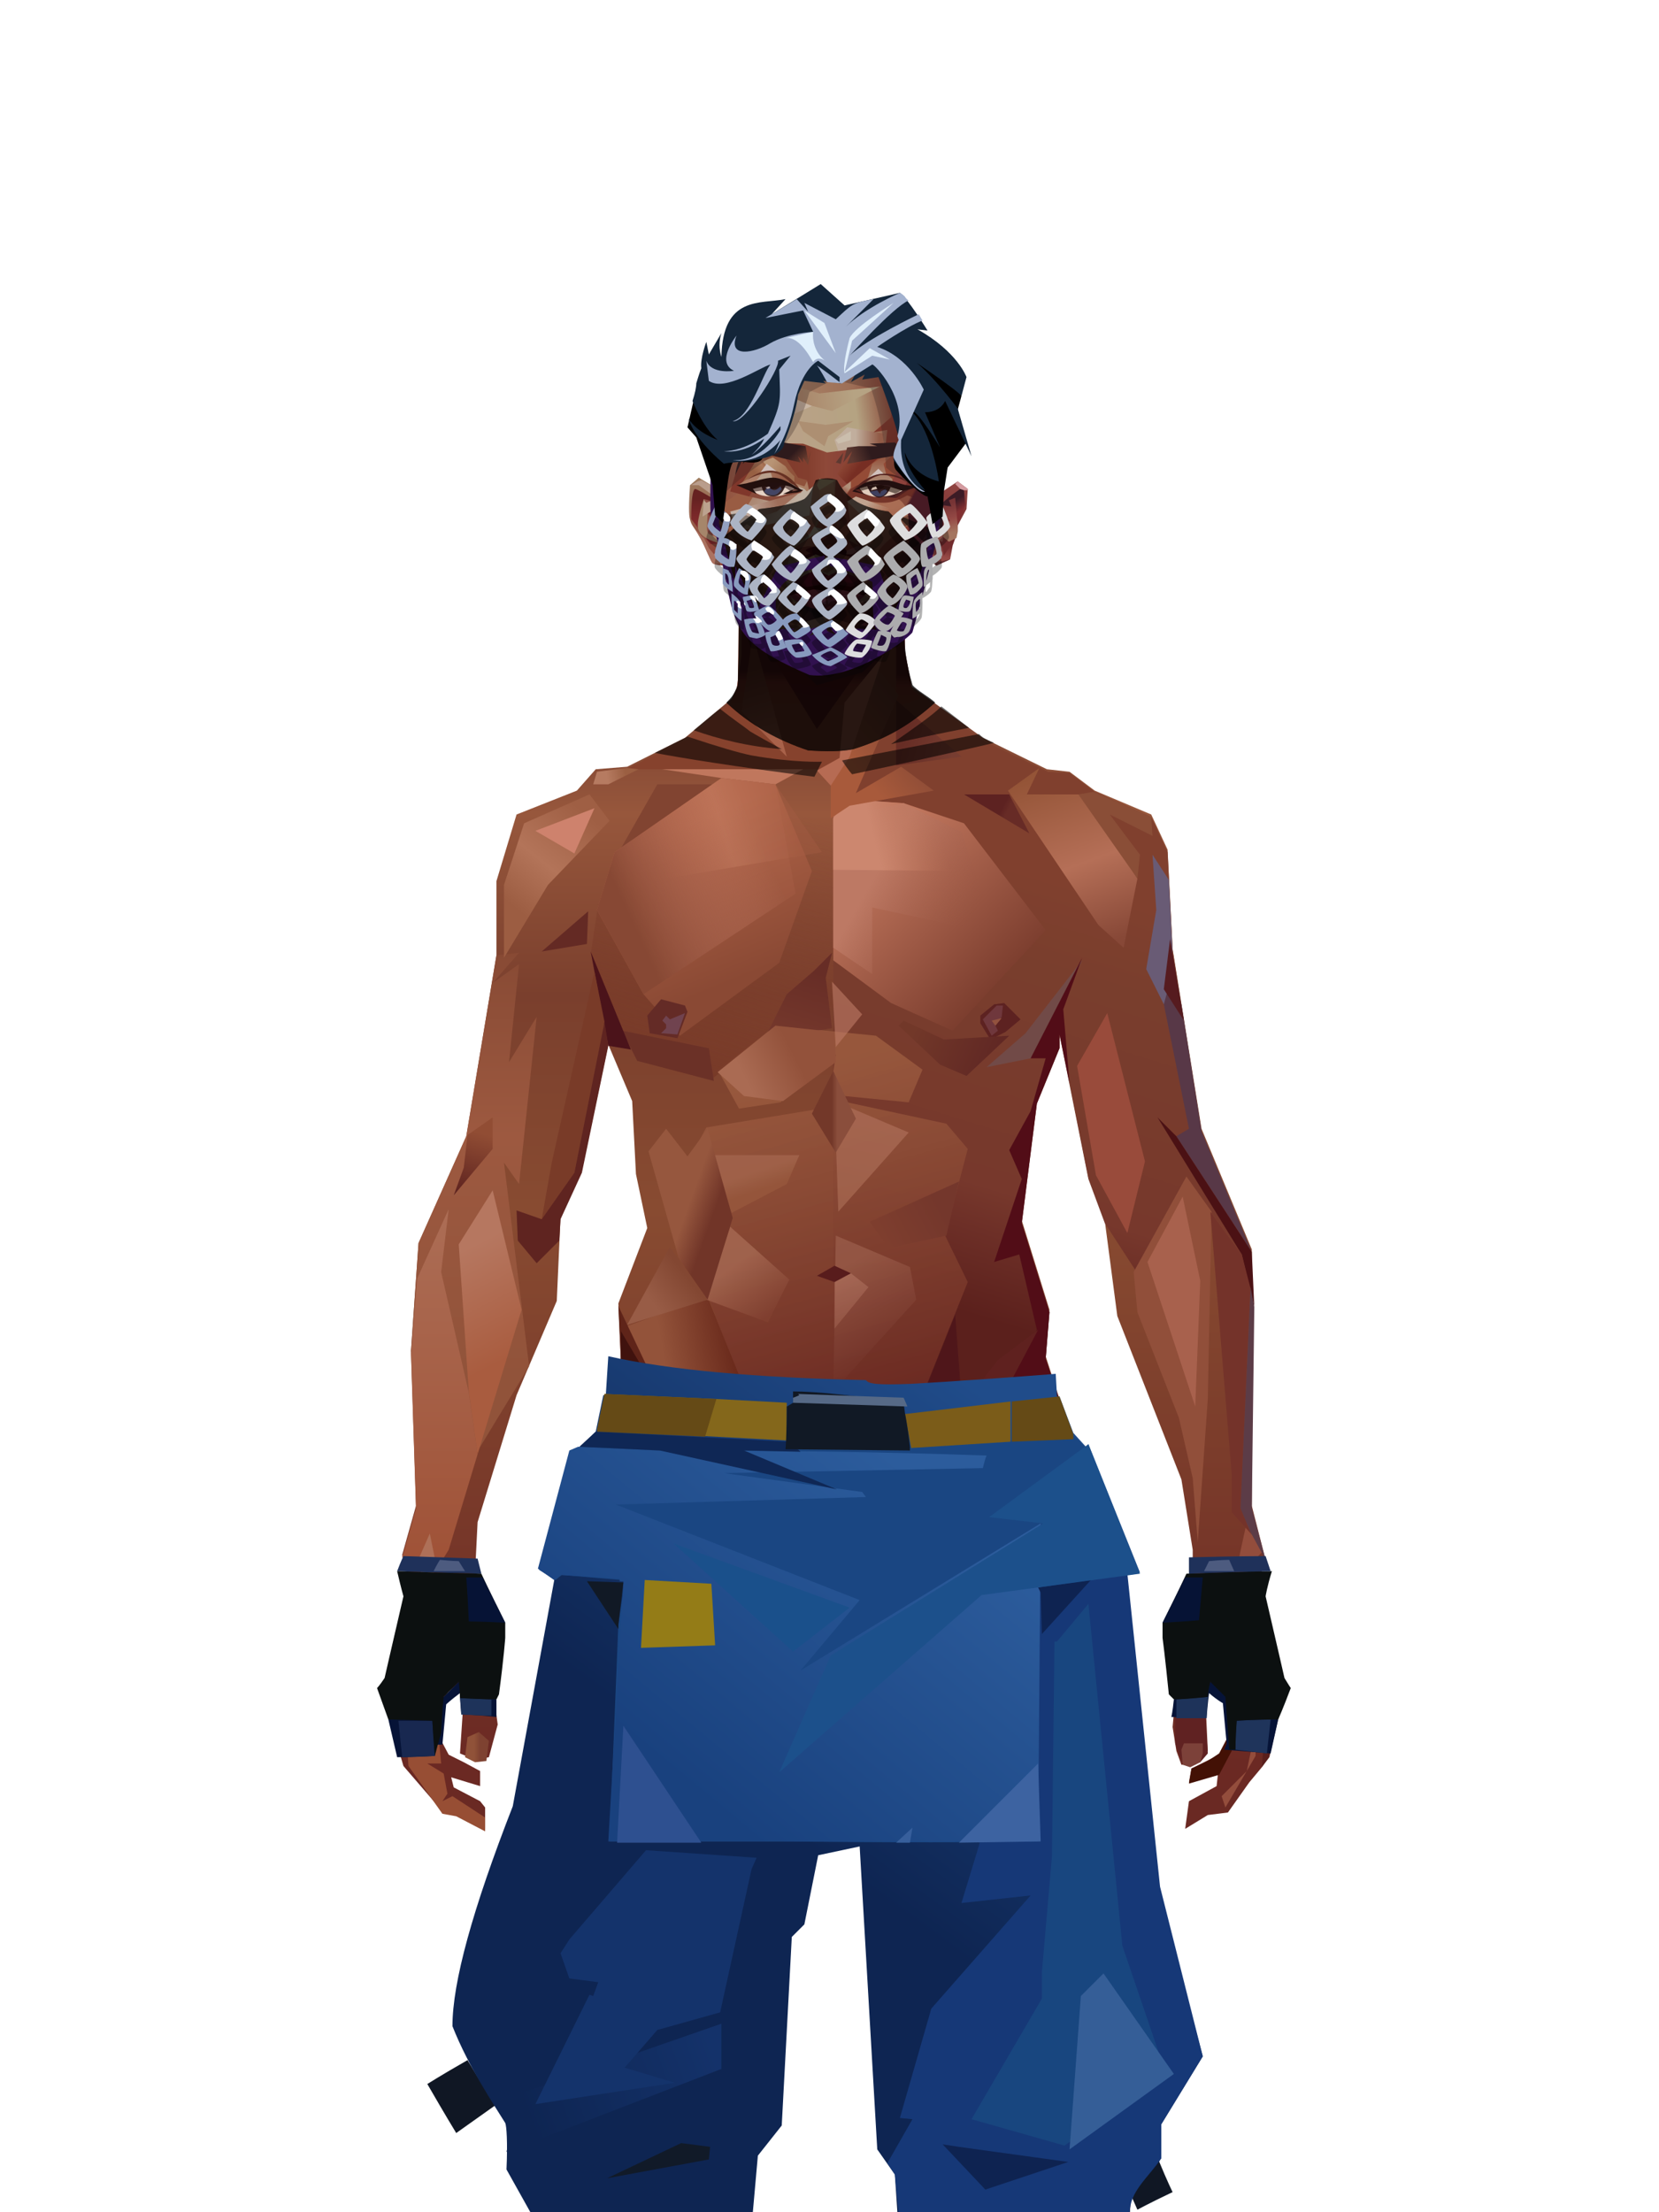 <?xml version="1.0" encoding="UTF-8"?>
<svg xmlns="http://www.w3.org/2000/svg" xmlns:xlink="http://www.w3.org/1999/xlink" width="1320px" height="1760px" viewBox="0 0 1320 1760" version="1.1">
<defs>
</defs>

<defs>
<linearGradient x1="50%" y1="6%" x2="50%" y2="100%" id="id-male-6.6_base_2-0">
<stop stop-color="#783f2f" offset="0%">
</stop>
<stop stop-color="#97573c" offset="8%">
</stop>
<stop stop-color="#7a3f2d" offset="20%">
</stop>
<stop stop-color="#884b31" offset="34%">
</stop>
<stop stop-color="#6b2923" offset="71%">
</stop>
<stop stop-color="#602521" offset="100%">
</stop>
</linearGradient>
<linearGradient x1="50%" y1="-10%" x2="50%" y2="84%" id="id-male-6.6_base_2-1">
<stop stop-color="#824631" offset="0%">
</stop>
<stop stop-color="#9d5940" offset="49%">
</stop>
<stop stop-color="#91533a" offset="100%">
</stop>
</linearGradient>
<linearGradient x1="57%" y1="50%" x2="47%" y2="56%" id="id-male-6.6_base_2-2">
<stop stop-color="#551b1b" offset="0%">
</stop>
<stop stop-color="#612520" offset="100%">
</stop>
</linearGradient>
<linearGradient x1="45%" y1="35%" x2="55%" y2="47%" id="id-male-6.6_base_2-3">
<stop stop-color="#81452f" offset="0%">
</stop>
<stop stop-color="#5d221e" offset="100%">
</stop>
</linearGradient>
<linearGradient x1="54%" y1="31%" x2="47%" y2="81%" id="id-male-6.6_base_2-4">
<stop stop-color="#80402e" offset="0%">
</stop>
<stop stop-color="#793e2d" offset="20%">
</stop>
<stop stop-color="#77382c" offset="71%">
</stop>
<stop stop-color="#6d2f27" offset="81%">
</stop>
<stop stop-color="#5b201c" offset="100%">
</stop>
</linearGradient>
<linearGradient x1="43%" y1="38%" x2="54%" y2="44%" id="id-male-6.6_base_2-5">
<stop stop-color="#8f4f38" offset="0%">
</stop>
<stop stop-color="#6d2c24" offset="100%">
</stop>
</linearGradient>
<linearGradient x1="46%" y1="8%" x2="58%" y2="82%" id="id-male-6.6_base_2-6">
<stop stop-color="#9b5b3f" offset="0%" stop-opacity="0.88">
</stop>
<stop stop-color="#6b2a22" offset="100%">
</stop>
</linearGradient>
<linearGradient x1="50%" y1="41%" x2="49%" y2="66%" id="id-male-6.6_base_2-7">
<stop stop-color="#581b1b" offset="0%">
</stop>
<stop stop-color="#843428" offset="27%">
</stop>
<stop stop-color="#86422d" offset="100%">
</stop>
</linearGradient>
<linearGradient x1="63%" y1="4%" x2="25%" y2="77%" id="id-male-6.6_base_2-8">
<stop stop-color="#9f5f44" offset="0%">
</stop>
<stop stop-color="#b37459" offset="55%">
</stop>
<stop stop-color="#9c5d42" offset="100%">
</stop>
</linearGradient>
<linearGradient x1="50%" y1="23%" x2="41%" y2="77%" id="id-male-6.6_base_2-9">
<stop stop-color="#541214" offset="0%">
</stop>
<stop stop-color="#5d1b1c" offset="100%">
</stop>
</linearGradient>
<linearGradient x1="47%" y1="22%" x2="55%" y2="89%" id="id-male-6.6_base_2-10">
<stop stop-color="#703527" offset="0%">
</stop>
<stop stop-color="#a9624a" offset="100%">
</stop>
</linearGradient>
<linearGradient x1="86%" y1="87%" x2="11%" y2="66%" id="id-male-6.6_base_2-11">
<stop stop-color="#773d31" offset="0%">
</stop>
<stop stop-color="#672d25" offset="100%">
</stop>
</linearGradient>
<linearGradient x1="71%" y1="11%" x2="50%" y2="100%" id="id-male-6.6_base_2-12">
<stop stop-color="#81432f" offset="0%" stop-opacity="0">
</stop>
<stop stop-color="#783a28" offset="100%">
</stop>
</linearGradient>
<linearGradient x1="66%" y1="46%" x2="56%" y2="43%" id="id-male-6.6_base_2-13">
<stop stop-color="#672b26" offset="0%">
</stop>
<stop stop-color="#5d2221" offset="100%">
</stop>
</linearGradient>
<linearGradient x1="100%" y1="41%" x2="50%" y2="63%" id="id-male-6.6_base_2-14">
<stop stop-color="#271321" offset="0%">
</stop>
<stop stop-color="#43151b" offset="100%">
</stop>
</linearGradient>
<linearGradient x1="69%" y1="20%" x2="50%" y2="100%" id="id-male-6.6_base_2-15">
<stop stop-color="#672d26" offset="0%">
</stop>
<stop stop-color="#75382c" offset="100%">
</stop>
</linearGradient>
<linearGradient x1="36%" y1="20%" x2="57%" y2="81%" id="id-male-6.6_base_2-16">
<stop stop-color="#b16549" offset="0%">
</stop>
<stop stop-color="#8a4934" offset="100%">
</stop>
</linearGradient>
<linearGradient x1="26%" y1="83%" x2="92%" y2="50%" id="id-male-6.6_base_2-17">
<stop stop-color="#874834" offset="0%">
</stop>
<stop stop-color="#cf836c" offset="100%" stop-opacity="0.095">
</stop>
</linearGradient>
<linearGradient x1="17%" y1="56%" x2="85%" y2="45%" id="id-male-6.6_base_2-18">
<stop stop-color="#b16549" offset="0%" stop-opacity="0">
</stop>
<stop stop-color="#ca8266" offset="52%">
</stop>
<stop stop-color="#a55d43" offset="100%">
</stop>
</linearGradient>
<linearGradient x1="17%" y1="24%" x2="74%" y2="87%" id="id-male-6.6_base_2-19">
<stop stop-color="#c0765d" offset="0%">
</stop>
<stop stop-color="#7a3c2d" offset="100%">
</stop>
</linearGradient>
<linearGradient x1="26%" y1="42%" x2="80%" y2="75%" id="id-male-6.6_base_2-20">
<stop stop-color="#bd7964" offset="0%">
</stop>
<stop stop-color="#965340" offset="100%" stop-opacity="0">
</stop>
</linearGradient>
<linearGradient x1="29%" y1="56%" x2="77%" y2="50%" id="id-male-6.6_base_2-21">
<stop stop-color="#cc876f" offset="0%">
</stop>
<stop stop-color="#b97055" offset="100%" stop-opacity="0">
</stop>
</linearGradient>
<linearGradient x1="74%" y1="24%" x2="34%" y2="74%" id="id-male-6.6_base_2-22">
<stop stop-color="#7e4434" offset="0%">
</stop>
<stop stop-color="#a85a3b" offset="100%">
</stop>
</linearGradient>
<linearGradient x1="66%" y1="100%" x2="40%" y2="0%" id="id-male-6.6_base_2-23">
<stop stop-color="#874837" offset="0%">
</stop>
<stop stop-color="#b56f57" offset="46%">
</stop>
<stop stop-color="#945437" offset="100%">
</stop>
</linearGradient>
<linearGradient x1="52%" y1="13%" x2="59%" y2="75%" id="id-male-6.6_base_2-24">
<stop stop-color="#763628" offset="0%">
</stop>
<stop stop-color="#813f2f" offset="100%">
</stop>
</linearGradient>
<linearGradient x1="28%" y1="76%" x2="73%" y2="20%" id="id-male-6.6_base_2-25">
<stop stop-color="#934d3c" offset="0%">
</stop>
<stop stop-color="#753528" offset="67%">
</stop>
<stop stop-color="#934d3c" offset="100%">
</stop>
</linearGradient>
<linearGradient x1="66%" y1="59%" x2="24%" y2="66%" id="id-male-6.6_base_2-26">
<stop stop-color="#612115" offset="0%">
</stop>
<stop stop-color="#93533a" offset="100%">
</stop>
</linearGradient>
<linearGradient x1="41%" y1="11%" x2="61%" y2="81%" id="id-male-6.6_base_2-27">
<stop stop-color="#a06350" offset="0%">
</stop>
<stop stop-color="#713127" offset="100%">
</stop>
</linearGradient>
<linearGradient x1="19%" y1="58%" x2="66%" y2="43%" id="id-male-6.6_base_2-28">
<stop stop-color="#aa6b53" offset="0%">
</stop>
<stop stop-color="#93523b" offset="100%">
</stop>
</linearGradient>
<linearGradient x1="73%" y1="50%" x2="30%" y2="53%" id="id-male-6.6_base_2-29">
<stop stop-color="#9b5f42" offset="0%">
</stop>
<stop stop-color="#b67b61" offset="100%">
</stop>
</linearGradient>
<linearGradient x1="31%" y1="0%" x2="50%" y2="100%" id="id-male-6.6_base_2-30">
<stop stop-color="#b27562" offset="0%">
</stop>
<stop stop-color="#9b5c4b" offset="100%">
</stop>
</linearGradient>
<linearGradient x1="29%" y1="43%" x2="65%" y2="100%" id="id-male-6.6_base_2-31">
<stop stop-color="#a86b54" offset="0%">
</stop>
<stop stop-color="#814030" offset="100%">
</stop>
</linearGradient>
<linearGradient x1="13%" y1="78%" x2="84%" y2="50%" id="id-male-6.6_base_2-32">
<stop stop-color="#7e3e2e" offset="0%">
</stop>
<stop stop-color="#74372c" offset="100%">
</stop>
</linearGradient>
<linearGradient x1="50%" y1="0%" x2="36%" y2="100%" id="id-male-6.6_base_2-33">
<stop stop-color="#ab6c57" offset="0%">
</stop>
<stop stop-color="#a56750" offset="100%">
</stop>
</linearGradient>
<linearGradient x1="50%" y1="28%" x2="64%" y2="55%" id="id-male-6.6_base_2-34">
<stop stop-color="#a3664e" offset="0%">
</stop>
<stop stop-color="#98593d" offset="100%">
</stop>
</linearGradient>
<linearGradient x1="40%" y1="55%" x2="62%" y2="71%" id="id-male-6.6_base_2-35">
<stop stop-color="#96573e" offset="0%">
</stop>
<stop stop-color="#713528" offset="100%">
</stop>
</linearGradient>
<linearGradient x1="9%" y1="37%" x2="88%" y2="55%" id="id-male-6.6_base_2-36">
<stop stop-color="#723829" offset="0%">
</stop>
<stop stop-color="#612824" offset="100%">
</stop>
</linearGradient>
<linearGradient x1="62%" y1="19%" x2="50%" y2="100%" id="id-male-6.6_base_2-37">
<stop stop-color="#914d34" offset="0%">
</stop>
<stop stop-color="#5f2420" offset="100%">
</stop>
</linearGradient>
<linearGradient x1="45%" y1="18%" x2="51%" y2="67%" id="id-male-6.6_base_2-38">
<stop stop-color="#b67760" offset="0%">
</stop>
<stop stop-color="#a95c3f" offset="100%">
</stop>
</linearGradient>
<linearGradient x1="50%" y1="0%" x2="50%" y2="100%" id="id-male-6.6_base_2-39">
<stop stop-color="#ac6d55" offset="0%">
</stop>
<stop stop-color="#9f5136" offset="100%">
</stop>
</linearGradient>
<linearGradient x1="45%" y1="50%" x2="58%" y2="50%" id="id-male-6.6_base_2-40">
<stop stop-color="#733829" offset="0%">
</stop>
<stop stop-color="#8a4e3c" offset="100%">
</stop>
</linearGradient>
<linearGradient x1="33%" y1="74%" x2="77%" y2="42%" id="id-male-6.6_base_2-41">
<stop stop-color="#985c46" offset="0%">
</stop>
<stop stop-color="#834732" offset="100%">
</stop>
</linearGradient>
<linearGradient x1="63%" y1="59%" x2="38%" y2="59%" id="id-male-6.6_base_2-42">
<stop stop-color="#7e4231" offset="0%">
</stop>
<stop stop-color="#905239" offset="100%">
</stop>
</linearGradient>
<linearGradient x1="50%" y1="0%" x2="50%" y2="100%" id="id-male-6.6_base_2-43">
<stop stop-color="#925f4e" offset="0%">
</stop>
<stop stop-color="#6e2f26" offset="100%">
</stop>
</linearGradient>
<linearGradient x1="47%" y1="47%" x2="53%" y2="50%" id="id-male-6.6_base_2-44">
<stop stop-color="#956855" offset="0%">
</stop>
<stop stop-color="#7c3c32" offset="100%">
</stop>
</linearGradient>
<linearGradient x1="50%" y1="0%" x2="50%" y2="100%" id="id-male-6.6_base_2-45">
<stop stop-color="#753229" offset="0%">
</stop>
<stop stop-color="#833e34" offset="100%">
</stop>
</linearGradient>
<linearGradient x1="50%" y1="0%" x2="50%" y2="100%" id="id-male-6.6_base_2-46">
<stop stop-color="#925644" offset="0%">
</stop>
<stop stop-color="#865648" offset="100%">
</stop>
</linearGradient>
<linearGradient x1="0%" y1="55%" x2="100%" y2="55%" id="id-male-6.6_base_2-47">
<stop stop-color="#804a40" offset="0%">
</stop>
<stop stop-color="#692e2c" offset="100%">
</stop>
</linearGradient>
<linearGradient x1="50%" y1="0%" x2="50%" y2="100%" id="id-male-6.6_base_2-48">
<stop stop-color="#916451" offset="0%">
</stop>
<stop stop-color="#712e26" offset="100%">
</stop>
</linearGradient>
<linearGradient x1="49%" y1="20%" x2="52%" y2="96%" id="id-male-6.6_base_2-49">
<stop stop-color="#773530" offset="0%">
</stop>
<stop stop-color="#6f2c24" offset="100%">
</stop>
</linearGradient>
<linearGradient x1="33%" y1="47%" x2="59%" y2="56%" id="id-male-6.6_base_2-50">
<stop stop-color="#5f2419" offset="0%">
</stop>
<stop stop-color="#4f161a" offset="100%">
</stop>
</linearGradient>
</defs>
<g transform="translate(303,473)" id="id-male-6.6_base_2-51">
<polygon points="174 662 140 824 138 906 147 1082 171 1154 176 1211 174 1230 176 1284 287 1284 284 1265 308 1195 306 1124 345 952 343 912 354 879 363 881 371 877 384 904 391 970 434 1079 458 1202 475 1252 475 1284 596 1284 601 1225 592 1146 609 1103 613 997 596 842 545 671 540 640 529 606 532 569 510 498 522 403 540 360 540 348 563 464 576 498 586 574 637 704 646 760 646 778 626 822 625 853 632 879 630 901 633 920 637 931 648 931 658 920 656 877 660 867 670 874 673 899 677 903 667 923 645 934 643 945 666 939 665 948 643 960 640 982 658 971 674 969 691 945 701 933 705 926 707 923 714 892 719 871 704 832 697 786 704 768 693 725 693 521 653 425 630 282 626 203 613 175 568 156 548 141 530 139 479 114 422 73 416 42 415 1 285 0 284 73 279 83 242 114 196 137 171 139 156 156 108 175 92 228 92 287 68 431 30 516 24 602 28 725 17 764 22 782 1 874 18 932 49 968 60 970 83 982 83 965 79 960 58 949 56 941 79 948 79 936 66 929 54 923 45 906 51 875 62 866 66 877 63 922 75 927 86 925 93 899 90 877 96 856 96 824 75 778 77 738 108 637 140 562 143 495 160 458 181 358 200 403 203 461 212 504 189 564 191 608" fill="url(#id-male-6.6_base_2-0)" id="id-male-6.6_base_2-52">
</polygon>
<polygon points="92 287 68 431 30 516 24 602 73 688 118 614 98 452 110 469 124 336 102 372 110 294 89 309 110 285" fill="url(#id-male-6.6_base_2-1)" id="id-male-6.6_base_2-52">
</polygon>
<polygon points="384 906 391 972 434 1081 458 1204 475 1254 475 1287 596 1287 601 1226 592 1148 609 1105 613 999 603 904 585 908 585 846 535 683 457 705 382 878" fill="url(#id-male-6.6_base_2-2)" id="id-male-6.6_base_2-52">
</polygon>
<polygon points="138 907 147 1083 172 1156 176 1212 174 1232 176 1286 176 1287 287 1287 284 1266 309 1197 306 1126 345 954 344 923 294 814 264 724 247 711" fill="url(#id-male-6.6_base_2-3)" id="id-male-6.6_base_2-52">
</polygon>
<polygon points="545 673 540 641 529 608 532 571 510 500 522 405 540 361 540 350 563 465 576 500 602 540 660 491 688 529 653 427 630 283 626 205 613 177 568 157 548 142 531 141 479 116 422 75 416 44 415 3 360 3 360 715 463 724" fill="url(#id-male-6.6_base_2-4)" id="id-male-6.6_base_2-52">
</polygon>
<polygon points="83 984 60 972 49 970 22 932 20 903 8 879 1 874 12 824 39 786 39 814 57 786 78 800 91 822 83 879 69 882 64 855 51 877 46 908 48 930 37 930 50 938 53 954 49 960 57 956 83 973" fill="#974e34" id="id-male-6.6_base_2-57">
</polygon>
<polygon points="66 855 69 882 64 855 51 877 46 908 43 870 58 825" fill="url(#id-male-6.6_base_2-5)" id="id-male-6.6_base_2-57">
</polygon>
<polygon points="83 879 69 882 70 868" fill="#a16148" id="id-male-6.6_base_2-57">
</polygon>
<polygon points="482 376 513 349 558 291 522 368" fill="#714a47" id="id-male-6.6_base_2-60">
</polygon>
<polygon points="313 697 261 560 246 448 259 424 356 408 362 366 318 404 285 409 268 378 314 343 394 351 431 378 420 404 369 399 371 404 450 421 467 441 449 510 467 547 407 697 358 717" fill="url(#id-male-6.6_base_2-6)" id="id-male-6.6_base_2-61">
</polygon>
<polygon points="410 90 430 82 423 76 417 45 417 7 287 9 287 48 283 76 278 86 245 114 195 139 366 139 391 70 410 26" fill="url(#id-male-6.6_base_2-7)" id="id-male-6.6_base_2-62">
</polygon>
<polygon points="182 180 133 231 98 289 98 231 114 182 166 159" fill="url(#id-male-6.6_base_2-8)" id="id-male-6.6_base_2-63">
</polygon>
<polygon points="347 107 384 55 410 31 414 23 300 31" fill="url(#id-male-6.6_base_2-9)" id="id-male-6.6_base_2-64">
</polygon>
<polygon points="287 93 296 32 323 129" fill="url(#id-male-6.6_base_2-10)" id="id-male-6.6_base_2-65">
</polygon>
<polygon points="336 139 314 151 271 146 224 139" fill="#c0775d" id="id-male-6.6_base_2-66">
</polygon>
<polygon points="410 84 410 136 462 129" fill="url(#id-male-6.6_base_2-11)" id="id-male-6.6_base_2-67">
</polygon>
<polygon points="173 246 167 286 191 351 263 386 329 330 360 330 360 152 349 139 336 139 310 152" fill="url(#id-male-6.6_base_2-12)" id="id-male-6.6_base_2-68">
</polygon>
<polygon points="464 159 516 190 500 159" fill="url(#id-male-6.6_base_2-13)" id="id-male-6.6_base_2-69">
</polygon>
<polygon points="302 31 347 72 383 62 410 37 417 28 417 13" fill="url(#id-male-6.6_base_2-14)" id="id-male-6.6_base_2-70">
</polygon>
<polygon points="264 151 191 202 220 151" fill="#814431" id="id-male-6.6_base_2-71">
</polygon>
<polygon points="154 206 170 170 123 188" fill="#ce826d" id="id-male-6.6_base_2-72">
</polygon>
<polygon points="359 285 345 299 323 318 305 354 359 345 354 305" fill="url(#id-male-6.6_base_2-15)" id="id-male-6.6_base_2-73">
</polygon>
<polygon points="261 361 265 387 204 371 192 347" fill="#6b3127" id="id-male-6.6_base_2-74">
</polygon>
<polygon points="199 362 181 359 167 284" fill="#4b131a" id="id-male-6.6_base_2-75">
</polygon>
<polygon points="477 341 477 335 488 326 496 325 509 338 497 348 485 354" fill="#5d2221" id="id-male-6.6_base_2-76">
</polygon>
<polygon points="314 151 343 220 317 293 238 351 209 318 172 251 186 205 271 146" fill="url(#id-male-6.6_base_2-16)" id="id-male-6.6_base_2-77">
</polygon>
<polygon points="314 151 330 238 209 318 172 251 186 205 271 146" fill="url(#id-male-6.6_base_2-17)" id="id-male-6.6_base_2-77">
</polygon>
<polygon points="314 151 351 205 221 227 186 205 271 146" fill="url(#id-male-6.6_base_2-18)" opacity="0.369" id="id-male-6.6_base_2-77">
</polygon>
<polygon points="212 335 223 322 242 327 244 332 236 353 214 349" fill="#642b26" id="id-male-6.6_base_2-80">
</polygon>
<polygon points="224 339 227 342 227 345 223 349 236 350 242 333 230 338 227 335" fill="#70434f" id="id-male-6.6_base_2-81">
</polygon>
<polygon points="489 343 491 347 486 351 479 338 490 327 495 327 494 336" fill="#6f373c" id="id-male-6.6_base_2-82">
</polygon>
<polygon points="486 339 489 343 494 337" fill="#92523e" id="id-male-6.6_base_2-83">
</polygon>
<polygon points="360 162 360 291 406 325 455 347 529 267 464 182 416 166" fill="url(#id-male-6.6_base_2-19)" id="id-male-6.6_base_2-84">
</polygon>
<polygon points="360 178 360 281 391 302 391 249 489 270 462 189 416 166" fill="url(#id-male-6.6_base_2-20)" id="id-male-6.6_base_2-84">
</polygon>
<polygon points="360 178 360 219 472 220 462 189 416 166 371 163" fill="url(#id-male-6.6_base_2-21)" id="id-male-6.6_base_2-84">
</polygon>
<polygon points="358 178 373 168 440 156 414 137 378 158 412 80 396 60 358 146" fill="url(#id-male-6.6_base_2-22)" id="id-male-6.6_base_2-87">
</polygon>
<polygon points="347 140 358 152 373 129 400 48 369 86 365 130" fill="#b66b53" id="id-male-6.6_base_2-88">
</polygon>
<polygon points="591 281 602 226 559 159 514 159 524 138 499 156 571 263" fill="url(#id-male-6.6_base_2-23)" id="id-male-6.6_base_2-89">
</polygon>
<polygon points="609 298 626 332 630 285 627 227 614 207 617 251" fill="#695b75" id="id-male-6.6_base_2-90">
</polygon>
<polygon points="555 159 567 157 613 177 614 192 580 175 604 207 602 226" fill="#8a4e37" id="id-male-6.6_base_2-91">
</polygon>
<polygon points="641 823 649 826 697 896 714 873 682 781" fill="url(#id-male-6.6_base_2-24)" id="id-male-6.6_base_2-92">
</polygon>
<polygon points="626 840 701 762 689 738 679 784 648 776 626 822" fill="url(#id-male-6.6_base_2-25)" id="id-male-6.6_base_2-92">
</polygon>
<polygon points="649 862 649 845 661 825 661 870 655 878 658 922 652 929 638 929 632 914 632 893 632 877 645 888" fill="#602222" id="id-male-6.6_base_2-94">
</polygon>
<polygon points="554 375 578 333 608 451 594 508 569 462" fill="#994b3b" id="id-male-6.6_base_2-95">
</polygon>
<polygon points="623 326 643 425 633 431 693 523 653 427 637 326 626 315" fill="#583847" id="id-male-6.6_base_2-96">
</polygon>
<polygon points="628 274 639 339 623 314" fill="#561b1f" id="id-male-6.6_base_2-97">
</polygon>
<polygon points="693 523 695 567 685 525 618 416 633 431" fill="#4b1114" id="id-male-6.6_base_2-98">
</polygon>
<polygon points="641 463 599 539 602 571 635 655 646 703 650 754 658 640 661 491" fill="#914f3a" id="id-male-6.6_base_2-99">
</polygon>
<polygon points="610 531 648 646 652 546 638 479" fill="#a8614d" id="id-male-6.6_base_2-99">
</polygon>
<polygon points="693 748 677 730 677 700 660 491 685 525 692 552 684 727" fill="#74332a" id="id-male-6.6_base_2-101">
</polygon>
<polygon points="692 746 704 768 693 727 695 567 692 551 684 727" fill="#5c3c47" id="id-male-6.6_base_2-102">
</polygon>
<polygon points="260 559 310 683 356 716 264 713 238 685 196 582" fill="url(#id-male-6.6_base_2-26)" id="id-male-6.6_base_2-103">
</polygon>
<polygon points="638 931 637 919 639 914 654 914 654 922 652 929 648 931 644 933" fill="#7c4139" id="id-male-6.6_base_2-104">
</polygon>
<polygon points="638 861 638 882 642 890 654 886 649 861" fill="#79372b" id="id-male-6.6_base_2-105">
</polygon>
<polygon points="691 871 694 912 689 936 669 956 672 965 696 924 696 909 705 877" fill="#934d3c" id="id-male-6.6_base_2-106">
</polygon>
<polygon points="704 768 685 788 694 837 712 873 703 908 701 933 707 925 719 873 704 834 697 788" fill="#591f1c" id="id-male-6.6_base_2-107">
</polygon>
<polygon points="667 939 643 946 645 934 658 928 667 922 677 903 673 899 670 874 661 870 661 854 671 867 681 873 681 902 677 920" fill="#431105" id="id-male-6.6_base_2-108">
</polygon>
<polygon points="362 510 360 634 426 561 421 535" fill="url(#id-male-6.6_base_2-27)" opacity="0.626" id="id-male-6.6_base_2-109">
</polygon>
<polygon points="320 403 289 399 268 380 314 343 361 348 362 372" fill="url(#id-male-6.6_base_2-28)" id="id-male-6.6_base_2-110">
</polygon>
<polygon points="172 141 169 151 181 151 205 139 196 138" fill="url(#id-male-6.6_base_2-29)" id="id-male-6.6_base_2-111">
</polygon>
<polygon points="359 308 362 360 383 334" fill="#bb7863" opacity="0.625" id="id-male-6.6_base_2-112">
</polygon>
<polygon points="361 546 361 584 388 551 374 540" fill="url(#id-male-6.6_base_2-30)" opacity="0.626" id="id-male-6.6_base_2-113">
</polygon>
<polygon points="347 542 361 547 374 540 361 534" fill="#581c1c" id="id-male-6.6_base_2-114">
</polygon>
<polygon points="325 545 278 503 259 561 308 579" fill="url(#id-male-6.6_base_2-31)" opacity="0.758" id="id-male-6.6_base_2-115">
</polygon>
<polygon points="389 499 460 467 450 510 404 520" fill="url(#id-male-6.6_base_2-32)" id="id-male-6.6_base_2-116">
</polygon>
<polygon points="364 491 361 403 420 428" fill="url(#id-male-6.6_base_2-33)" opacity="0.758" id="id-male-6.6_base_2-117">
</polygon>
<polygon points="263 446 333 446 323 469 279 492" fill="url(#id-male-6.6_base_2-34)" opacity="0.758" id="id-male-6.6_base_2-118">
</polygon>
<polygon points="260 425 280 496 260 561 237 528 213 443 227 425 244 447" fill="url(#id-male-6.6_base_2-35)" id="id-male-6.6_base_2-119">
</polygon>
<polygon points="412 343 445 374 466 383 500 351 448 354 416 339" fill="url(#id-male-6.6_base_2-36)" id="id-male-6.6_base_2-120">
</polygon>
<polygon points="165 252 164 278 128 284" fill="#642a24" id="id-male-6.6_base_2-121">
</polygon>
<polygon points="58 478 89 441 89 416 69 430 66 456" fill="url(#id-male-6.6_base_2-37)" id="id-male-6.6_base_2-122">
</polygon>
<polygon points="77 684 70 634 62 517 89 474 112 569" fill="url(#id-male-6.6_base_2-38)" id="id-male-6.6_base_2-123">
</polygon>
<polygon points="54 489 48 539 70 635 77 684 54 760 41 781 17 766 28 727 24 604 29 544" fill="url(#id-male-6.6_base_2-39)" id="id-male-6.6_base_2-124">
</polygon>
<polygon points="136 452 128 497 154 460 178 340 170 300" fill="#793b28" id="id-male-6.6_base_2-125">
</polygon>
<polygon points="181 359 160 460 143 497 142 514 124 532 109 514 108 490 128 497 154 460 178 340" fill="#5f2420" id="id-male-6.6_base_2-125">
</polygon>
<polygon points="39 747 28 772 39 788 44 772" fill="#ae7058" id="id-male-6.6_base_2-127">
</polygon>
<polygon points="360 379 343 413 362 444 378 417" fill="url(#id-male-6.6_base_2-40)" id="id-male-6.6_base_2-128">
</polygon>
<polygon points="196 581 260 561 230 519" fill="url(#id-male-6.6_base_2-41)" id="id-male-6.6_base_2-129">
</polygon>
<polygon points="75 929 67 925 69 909 78 905 86 912 84 928" fill="url(#id-male-6.6_base_2-42)" id="id-male-6.6_base_2-130">
</polygon>
<polygon points="20 903 7 880 21 851 28 871" fill="#a16148" id="id-male-6.6_base_2-131">
</polygon>
<polygon points="219 1123 204 1040 192 913 171 1090 183 1169 230 1208 262 1237 271 1213 235 1175 213 1157 273 1191 282 1169" fill="url(#id-male-6.6_base_2-43)" opacity="0.808" id="id-male-6.6_base_2-132">
</polygon>
<polygon points="183 1207 182 1155 214 1106 237 1166 231 1210" fill="#7d3b2d" id="id-male-6.6_base_2-133">
</polygon>
<polygon points="187 902 212 1137 227 1161 275 1187 300 1137 273 1009 300 918 270 791 212 836" fill="url(#id-male-6.6_base_2-44)" id="id-male-6.6_base_2-134">
</polygon>
<polygon points="288 1079 311 1040 312 942 295 903 265 1019 276 1188 302 1137" fill="url(#id-male-6.6_base_2-45)" id="id-male-6.6_base_2-135">
</polygon>
<polygon points="585 908 604 1008 608 1106 614 998 599 887" fill="#604050" id="id-male-6.6_base_2-136">
</polygon>
<polygon points="431 886 489 1140 536 1115 561 925 566 886 537 816 501 786" fill="url(#id-male-6.6_base_2-46)" opacity="0.792" id="id-male-6.6_base_2-137">
</polygon>
<polygon points="582 921 588 1011 585 1112 576 1162 545 1046 566 886" fill="url(#id-male-6.6_base_2-47)" id="id-male-6.6_base_2-138">
</polygon>
<polygon points="562 1247 519 1200 472 1112 495 931 506 931 595 1188 579 1244" fill="url(#id-male-6.6_base_2-48)" id="id-male-6.6_base_2-139">
</polygon>
<polygon points="532 1221 540 1263 537 1269 516 1287 510 1287 500 1263 513 1199 488 1226 462 1170 472 1101 428 1010 399 877 469 771 519 739 537 818 501 787 433 890 477 1078 534 1212" fill="url(#id-male-6.6_base_2-49)" id="id-male-6.6_base_2-140">
</polygon>
<polygon points="322 1058 284 852 258 721 267 733 371 879 363 883 354 881 343 914 345 954" fill="#6b2d24" id="id-male-6.6_base_2-141">
</polygon>
<polygon points="430 1068 425 875 536 705 454 704 380 865 384 906 392 972" fill="#571d1c" opacity="0.394" id="id-male-6.6_base_2-142">
</polygon>
<polygon points="175 1262 194 1287 207 1287 225 1226 214 1249 175 1221 174 1232" fill="#743428" id="id-male-6.6_base_2-143">
</polygon>
<polygon points="529 1227 554 1234 569 1169 549 1168" fill="#824c40" id="id-male-6.6_base_2-144">
</polygon>
<polygon points="547 678 545 672 540 641 529 608 532 571 510 500 522 405 540 361 540 350 548 389 543 330 558 289 517 369 529 369 517 411 500 442 510 465 488 531 508 525 522 585 450 724" fill="#520d17" id="id-male-6.6_base_2-52">
</polygon>
<polygon points="403 722 491 609 523 585 450 723" fill="#5f211f" id="id-male-6.6_base_2-146">
</polygon>
<polygon points="174 664 140 826 138 907 139 937 238 690 352 886 354 881 363 883 371 879 384 906 472 773 549 712 597 844 545 673 540 641 478 697 450 723 279 705 232 657 189 566 191 610" fill="url(#id-male-6.6_base_2-50)" id="id-male-6.6_base_2-52">
</polygon>
<polygon points="189 616 211 620 191 586 191 609" fill="#40120e" id="id-male-6.6_base_2-148">
</polygon>
<polygon points="139 836 226 709 167 697 139 826" fill="#4f1c18" id="id-male-6.6_base_2-149">
</polygon>
<polygon points="519 734 596 843 547 678" fill="#420f15" id="id-male-6.6_base_2-150">
</polygon>
<polygon points="416 778 448 726 315 744 330 762" fill="#6b2c26" opacity="0.52" id="id-male-6.6_base_2-52">
</polygon>
<polygon points="412 685 464 666 457 573" fill="#4f161a" id="id-male-6.6_base_2-152">
</polygon>
</g>
<defs>
<linearGradient x1="53%" y1="5%" x2="47%" y2="91%" id="id-male-6.8_face_2-0">
<stop stop-color="#8f4340" offset="0%">
</stop>
<stop stop-color="#702a2c" offset="82%">
</stop>
<stop stop-color="#974b47" offset="100%">
</stop>
</linearGradient>
<linearGradient x1="62%" y1="61%" x2="50%" y2="36%" id="id-male-6.8_face_2-1">
<stop stop-color="#822f31" offset="0%">
</stop>
<stop stop-color="#3c1b25" offset="100%">
</stop>
</linearGradient>
<linearGradient x1="50%" y1="13%" x2="57%" y2="81%" id="id-male-6.8_face_2-2">
<stop stop-color="#773435" offset="0%">
</stop>
<stop stop-color="#944945" offset="52%">
</stop>
<stop stop-color="#a57660" offset="100%">
</stop>
</linearGradient>
<linearGradient x1="50%" y1="0%" x2="54%" y2="88%" id="id-male-6.8_face_2-3">
<stop stop-color="#9f7d60" offset="0%">
</stop>
<stop stop-color="#8f4539" offset="100%">
</stop>
</linearGradient>
<linearGradient x1="36%" y1="75%" x2="36%" y2="18%" id="id-male-6.8_face_2-4">
<stop stop-color="#8b2e30" offset="0%">
</stop>
<stop stop-color="#662221" offset="100%">
</stop>
</linearGradient>
<linearGradient x1="30%" y1="63%" x2="66%" y2="53%" id="id-male-6.8_face_2-5">
<stop stop-color="#995c43" offset="0%">
</stop>
<stop stop-color="#a2705a" offset="11%">
</stop>
<stop stop-color="#ac8266" offset="35%">
</stop>
<stop stop-color="#955d4b" offset="72%">
</stop>
<stop stop-color="#844137" offset="100%">
</stop>
</linearGradient>
<linearGradient x1="12%" y1="55%" x2="89%" y2="49%" id="id-male-6.8_face_2-6">
<stop stop-color="#baa188" offset="0%">
</stop>
<stop stop-color="#b5a382" offset="69%">
</stop>
<stop stop-color="#8a4c3b" offset="100%">
</stop>
</linearGradient>
<linearGradient x1="77%" y1="45%" x2="9%" y2="48%" id="id-male-6.8_face_2-7">
<stop stop-color="#b6a383" offset="0%">
</stop>
<stop stop-color="#a3775d" offset="100%">
</stop>
</linearGradient>
<linearGradient x1="4%" y1="59%" x2="84%" y2="52%" id="id-male-6.8_face_2-8">
<stop stop-color="#925340" offset="0%">
</stop>
<stop stop-color="#a98468" offset="40%">
</stop>
<stop stop-color="#9d6e56" offset="75%">
</stop>
<stop stop-color="#7e352a" offset="100%">
</stop>
</linearGradient>
<linearGradient x1="0%" y1="62%" x2="75%" y2="50%" id="id-male-6.8_face_2-9">
<stop stop-color="#a07158" offset="0%">
</stop>
<stop stop-color="#c8b5a3" offset="100%">
</stop>
</linearGradient>
<linearGradient x1="91%" y1="50%" x2="43%" y2="50%" id="id-male-6.8_face_2-10">
<stop stop-color="#915b47" offset="0%">
</stop>
<stop stop-color="#c1ae9d" offset="100%">
</stop>
</linearGradient>
<linearGradient x1="73%" y1="44%" x2="36%" y2="73%" id="id-male-6.8_face_2-11">
<stop stop-color="#8b493b" offset="0%">
</stop>
<stop stop-color="#905c4e" offset="100%" stop-opacity="0.589">
</stop>
</linearGradient>
<linearGradient x1="22%" y1="31%" x2="35%" y2="66%" id="id-male-6.8_face_2-12">
<stop stop-color="#a96d54" offset="0%">
</stop>
<stop stop-color="#945949" offset="100%">
</stop>
</linearGradient>
<linearGradient x1="13%" y1="-5%" x2="103%" y2="59%" id="id-male-6.8_face_2-13">
<stop stop-color="#ac887c" offset="0%">
</stop>
<stop stop-color="#985d44" offset="31%">
</stop>
<stop stop-color="#7d3328" offset="79%">
</stop>
<stop stop-color="#712d2c" offset="100%">
</stop>
</linearGradient>
<linearGradient x1="47%" y1="96%" x2="25%" y2="14%" id="id-male-6.8_face_2-14">
<stop stop-color="#a56b59" offset="0%" stop-opacity="0.302">
</stop>
<stop stop-color="#874339" offset="100%">
</stop>
</linearGradient>
<linearGradient x1="24%" y1="56%" x2="50%" y2="45%" id="id-male-6.8_face_2-15">
<stop stop-color="#976043" offset="0%">
</stop>
<stop stop-color="#aa7758" offset="59%">
</stop>
<stop stop-color="#8f523b" offset="100%">
</stop>
</linearGradient>
<linearGradient x1="87%" y1="65%" x2="23%" y2="32%" id="id-male-6.8_face_2-16">
<stop stop-color="#9e6e50" offset="0%">
</stop>
<stop stop-color="#b89475" offset="100%">
</stop>
</linearGradient>
<linearGradient x1="13%" y1="29%" x2="91%" y2="29%" id="id-male-6.8_face_2-17">
<stop stop-color="#80372b" offset="0%">
</stop>
<stop stop-color="#833e2e" offset="38%">
</stop>
<stop stop-color="#8e4939" offset="51%">
</stop>
<stop stop-color="#894036" offset="70%">
</stop>
<stop stop-color="#8d413b" offset="100%">
</stop>
</linearGradient>
<linearGradient x1="9%" y1="45%" x2="41%" y2="63%" id="id-male-6.8_face_2-18">
<stop stop-color="#8e4836" offset="0%">
</stop>
<stop stop-color="#772e23" offset="100%">
</stop>
</linearGradient>
<linearGradient x1="50%" y1="19%" x2="50%" y2="70%" id="id-male-6.8_face_2-19">
<stop stop-color="#975b45" offset="0%">
</stop>
<stop stop-color="#aa836d" offset="100%">
</stop>
</linearGradient>
<linearGradient x1="9%" y1="54%" x2="38%" y2="50%" id="id-male-6.8_face_2-20">
<stop stop-color="#5e3931" offset="0%">
</stop>
<stop stop-color="#2f1b1d" offset="100%">
</stop>
</linearGradient>
<linearGradient x1="97%" y1="55%" x2="73%" y2="44%" id="id-male-6.8_face_2-21">
<stop stop-color="#6f3f30" offset="0%">
</stop>
<stop stop-color="#2e1a1c" offset="100%">
</stop>
</linearGradient>
<linearGradient x1="40%" y1="21%" x2="72%" y2="94%" id="id-male-6.8_face_2-22">
<stop stop-color="#a67a62" offset="0%">
</stop>
<stop stop-color="#af8e6f" offset="50%">
</stop>
<stop stop-color="#af7c69" offset="100%">
</stop>
</linearGradient>
<linearGradient x1="7%" y1="41%" x2="71%" y2="63%" id="id-male-6.8_face_2-23">
<stop stop-color="#a77e68" offset="0%">
</stop>
<stop stop-color="#bfb0a1" offset="100%">
</stop>
</linearGradient>
<linearGradient x1="87%" y1="51%" x2="37%" y2="52%" id="id-male-6.8_face_2-24">
<stop stop-color="#935943" offset="0%">
</stop>
<stop stop-color="#ae7f68" offset="100%">
</stop>
</linearGradient>
<linearGradient x1="50%" y1="0%" x2="50%" y2="100%" id="id-male-6.8_face_2-25">
<stop stop-color="#b18b6b" offset="0%">
</stop>
<stop stop-color="#b35746" offset="100%">
</stop>
</linearGradient>
<linearGradient x1="71%" y1="47%" x2="15%" y2="54%" id="id-male-6.8_face_2-26">
<stop stop-color="#9e6e5a" offset="0%">
</stop>
<stop stop-color="#c6b4a8" offset="100%">
</stop>
</linearGradient>
<linearGradient x1="66%" y1="11%" x2="44%" y2="95%" id="id-male-6.8_face_2-27">
<stop stop-color="#ad6f5d" offset="0%" stop-opacity="0.528">
</stop>
<stop stop-color="#aa5f4f" offset="49%">
</stop>
<stop stop-color="#aa604e" offset="100%" stop-opacity="0">
</stop>
</linearGradient>
<linearGradient x1="-5%" y1="53%" x2="86%" y2="50%" id="id-male-6.8_face_2-28">
<stop stop-color="#6d352d" offset="0%">
</stop>
<stop stop-color="#341d27" offset="47%">
</stop>
<stop stop-color="#692522" offset="100%">
</stop>
</linearGradient>
<linearGradient x1="10%" y1="52%" x2="66%" y2="50%" id="id-male-6.8_face_2-29">
<stop stop-color="#a47a65" offset="0%">
</stop>
<stop stop-color="#884237" offset="100%">
</stop>
</linearGradient>
<linearGradient x1="50%" y1="-36%" x2="50%" y2="100%" id="id-male-6.8_face_2-30">
<stop stop-color="#8f293e" offset="0%">
</stop>
<stop stop-color="#56121d" offset="100%">
</stop>
</linearGradient>
<linearGradient x1="23%" y1="39%" x2="61%" y2="66%" id="id-male-6.8_face_2-31">
<stop stop-color="#c1a490" offset="0%">
</stop>
<stop stop-color="#bd9d86" offset="100%" stop-opacity="0">
</stop>
</linearGradient>
<linearGradient x1="50%" y1="0%" x2="50%" y2="100%" id="id-male-6.8_face_2-32">
<stop stop-color="#a93f54" offset="0%">
</stop>
<stop stop-color="#852e3c" offset="100%">
</stop>
</linearGradient>
<linearGradient x1="23%" y1="50%" x2="76%" y2="52%" id="id-male-6.8_face_2-33">
<stop stop-color="#ae507e" offset="0%" stop-opacity="0">
</stop>
<stop stop-color="#d7709a" offset="100%">
</stop>
</linearGradient>
<linearGradient x1="58%" y1="36%" x2="35%" y2="100%" id="id-male-6.8_face_2-34">
<stop stop-color="#b18f79" offset="0%">
</stop>
<stop stop-color="#b18d76" offset="100%" stop-opacity="0">
</stop>
</linearGradient>
<linearGradient x1="96%" y1="25%" x2="45%" y2="90%" id="id-male-6.8_face_2-35">
<stop stop-color="#361b27" offset="0%">
</stop>
<stop stop-color="#411720" offset="100%">
</stop>
</linearGradient>
<linearGradient x1="40%" y1="34%" x2="57%" y2="75%" id="id-male-6.8_face_2-36">
<stop stop-color="#853b31" offset="0%">
</stop>
<stop stop-color="#722b2c" offset="100%">
</stop>
</linearGradient>
<linearGradient x1="66%" y1="30%" x2="24%" y2="92%" id="id-male-6.8_face_2-37">
<stop stop-color="#401923" offset="0%">
</stop>
<stop stop-color="#7e3530" offset="100%" stop-opacity="0">
</stop>
</linearGradient>
<linearGradient x1="53%" y1="73%" x2="54%" y2="75%" id="id-male-6.8_face_2-38">
<stop stop-color="#5e231e" offset="0%" stop-opacity="0.476">
</stop>
<stop stop-color="#471a24" offset="100%">
</stop>
</linearGradient>
<linearGradient x1="36%" y1="31%" x2="47%" y2="50%" id="id-male-6.8_face_2-39">
<stop stop-color="#c0a895" offset="0%">
</stop>
<stop stop-color="#945d46" offset="100%">
</stop>
</linearGradient>
<linearGradient x1="52%" y1="46%" x2="46%" y2="43%" id="id-male-6.8_face_2-40">
<stop stop-color="#995c43" offset="0%">
</stop>
<stop stop-color="#844137" offset="100%">
</stop>
</linearGradient>
</defs>
<g transform="translate(548,259)" id="id-male-6.8_face_2-41">
<g transform="translate(0,121)" id="id-male-6.8_face_2-42">
<polygon points="199 13 214 3 222 9 221 25 214 38 214 43 210 54 208 65 197 70 190 64" fill="url(#id-male-6.8_face_2-0)" id="id-male-6.8_face_2-43">
</polygon>
<polygon points="197 24 209 14 216 9 219 10 220 22 214 37 195 43" fill="url(#id-male-6.8_face_2-1)" id="id-male-6.8_face_2-44">
</polygon>
<polygon points="203 38 208 34 199 25 203 22 209 23 207 18 212 16 214 38 214 43 213 48 207 51 201 46" fill="url(#id-male-6.8_face_2-2)" id="id-male-6.8_face_2-43">
</polygon>
<polygon points="212 5 214 3 222 9 222 10 219 10 216 9" fill="#d49ba0" id="id-male-6.8_face_2-43">
</polygon>
<polygon points="208 65 197 70 190 64 194 42 199 50 193 62 199 67" fill="#602d31" id="id-male-6.8_face_2-43">
</polygon>
<polygon points="203 62 202 54 211 50" fill="#722c2d" id="id-male-6.8_face_2-48">
</polygon>
<polygon points="196 50 202 51 203 42 196 46" fill="#874b46" id="id-male-6.8_face_2-49">
</polygon>
<polygon points="194 45 199 47 202 45 202 32 197 31" fill="#361b27" id="id-male-6.8_face_2-50">
</polygon>
<path d="M 30 70 C 24 70 20 69 19 68 C 17 66 12 52 8 46 C 4 39 2 38 1 33 C 0 30 0 21 1 6 L 8 0 L 23 9 L 30 70 Z" fill="url(#id-male-6.8_face_2-3)" id="id-male-6.8_face_2-51">
</path>
<polygon points="8 6 2 6 7 3 10 2 23 9 19 14" fill="#b99d8c" id="id-male-6.8_face_2-51">
</polygon>
<path d="M 26 68 C 23 69 20 69 19 68 C 17 66 12 52 8 46 C 7 44 6 43 6 42 C 9 45 10 47 12 48 C 13 50 14 52 16 56 L 26 68 Z" fill="#ab7260" id="id-male-6.8_face_2-51">
</path>
<polygon points="26 68 29 65 27 53 20 61" fill="#c67b6d" id="id-male-6.8_face_2-51">
</polygon>
<path d="M 23 19 C 12 12 6 9 5 9 C 3 10 2 18 2 33 L 17 53 L 26 52 L 23 19 Z" fill="url(#id-male-6.8_face_2-4)" id="id-male-6.8_face_2-55">
</path>
<polygon points="12 17 19 19 18 26 15 28 22 38 21 49 12 44" fill="#8e4f46" id="id-male-6.8_face_2-56">
</polygon>
<path d="M 27 53 C 16 50 10 47 8 42 C 6 38 8 30 12 17 L 15 23 C 15 36 14 42 15 43 C 15 45 18 46 25 48 L 27 53 Z" fill="#a6866b" id="id-male-6.8_face_2-57">
</path>
<polygon points="11 31 19 26 19 18 14 20 12 18" fill="#bca28f" id="id-male-6.8_face_2-58">
</polygon>
<polygon points="20 46 17 42 22 37 25 48" fill="#b27668" id="id-male-6.8_face_2-59">
</polygon>
</g>
<g transform="translate(18,0)" id="id-male-6.8_face_2-60">
<path d="M 20 231 C 18 227 11 201 5 153 C 3 140 2 128 1 117 C -1 91 4 63 8 49 C 9 46 16 35 16 34 C 30 20 56 0 94 0 C 157 0 178 45 181 51 C 183 57 183 111 181 144 C 178 177 162 232 160 235 C 158 239 124 261 119 264 C 113 266 74 267 69 264 C 64 261 22 235 20 231 Z" fill="url(#id-male-6.8_face_2-5)" id="id-male-6.8_face_2-61">
</path>
<polygon points="42 97 56 74 52 61 155 41 139 103 93 103" fill="url(#id-male-6.8_face_2-6)" id="id-male-6.8_face_2-62">
</polygon>
<polygon points="96 68 135 48 39 38 42 54" fill="url(#id-male-6.8_face_2-7)" id="id-male-6.8_face_2-63">
</polygon>
<path d="M 27 130 L 4 145 C 3 135 2 126 1 117 C -1 91 4 63 8 49 C 9 46 16 35 16 34 C 30 20 56 0 94 0 C 157 0 178 45 181 51 L 147 47 L 86 54 L 44 42 L 57 74 L 27 98 L 27 130 Z" fill="url(#id-male-6.8_face_2-8)" id="id-male-6.8_face_2-61">
</path>
<polygon points="42 81 80 64 52 52 42 54" fill="url(#id-male-6.8_face_2-9)" id="id-male-6.8_face_2-65">
</polygon>
<polygon points="45 68 60 57 52 52 45 54" fill="#cec5b3" opacity="0.553" id="id-male-6.8_face_2-66">
</polygon>
<polygon points="90 96 73 84 69 76 91 79 113 76 93 88" fill="#ad8f72" id="id-male-6.8_face_2-67">
</polygon>
<polygon points="137 97 137 86 108 81 98 91 102 103" fill="url(#id-male-6.8_face_2-10)" id="id-male-6.8_face_2-68">
</polygon>
<polygon points="99 91 101 94 111 91 111 84" fill="#d3cbb9" opacity="0.56" id="id-male-6.8_face_2-69">
</polygon>
<polygon points="60 213 39 221 45 248 56 248 84 233 80 206" fill="url(#id-male-6.8_face_2-11)" id="id-male-6.8_face_2-70">
</polygon>
<path d="M 20 231 C 18 227 12 203 6 158 C 22 179 32 191 34 197 C 36 202 40 220 47 250 C 35 242 21 233 20 231 Z" fill="#804033" id="id-male-6.8_face_2-61">
</path>
<path d="M 11 192 C 9 183 7 171 6 158 C 26 171 38 180 40 188 C 42 191 42 202 40 221 L 11 192 Z" fill="#6d3322" opacity="0.47" id="id-male-6.8_face_2-61">
</path>
<polygon points="132 203 121 178 107 160 107 139 115 134 168 130 179 136" fill="url(#id-male-6.8_face_2-12)" id="id-male-6.8_face_2-73">
</polygon>
<path d="M 160 158 C 165 146 167 139 164 138 C 153 133 136 132 136 127 C 135 126 137 111 140 83 L 129 85 L 143 73 C 144 62 144 56 143 55 C 141 53 143 36 130 31 C 126 30 112 32 88 38 L 51 31 L 35 38 C 22 36 16 35 16 34 C 30 20 56 0 94 0 C 157 0 178 45 181 51 C 183 57 183 111 181 144 L 160 158 Z" fill="url(#id-male-6.8_face_2-13)" id="id-male-6.8_face_2-61">
</path>
<polygon points="93 230 129 249 146 243 153 201 125 219 113 221" fill="#662826" id="id-male-6.8_face_2-75">
</polygon>
<polygon points="120 175 124 185 115 193 133 206 135 223 104 221 103 198 95 176" fill="url(#id-male-6.8_face_2-14)" id="id-male-6.8_face_2-76">
</polygon>
<polygon points="117 131 107 134 112 117 140 96 157 104 144 127" fill="#944b36" id="id-male-6.8_face_2-77">
</polygon>
<polygon points="65 125 74 128 77 122 60 101 35 99 20 129" fill="url(#id-male-6.8_face_2-15)" id="id-male-6.8_face_2-78">
</polygon>
<polygon points="44 112 41 108 49 105 59 112 61 115 66 120 66 125" fill="url(#id-male-6.8_face_2-16)" id="id-male-6.8_face_2-79">
</polygon>
<polygon points="44 135 30 136 15 132 23 105 35 93 73 94 92 101 115 98 157 102 159 108 151 121 157 123 153 129 143 126 153 105 147 96 108 119 108 139 111 159 120 175 118 179 86 167 76 123 69 121 54 98 37 105 26 123 23 127" fill="url(#id-male-6.8_face_2-17)" id="id-male-6.8_face_2-80">
</polygon>
<polygon points="100 118 108 126 137 102 113 98" fill="url(#id-male-6.8_face_2-18)" id="id-male-6.8_face_2-81">
</polygon>
<polygon points="125 120 128 110 137 104 144 103 137 110 139 118 144 122 144 125 122 125" fill="url(#id-male-6.8_face_2-19)" id="id-male-6.8_face_2-82">
</polygon>
<polygon points="99 109 105 101 103 110" fill="#5e3931" id="id-male-6.8_face_2-83">
</polygon>
<polygon points="105 109 108 97 117 96 132 96 126 94 146 93 152 98 149 93 151 92 162 106 161 112 149 103 108 110 112 100" fill="url(#id-male-6.8_face_2-20)" id="id-male-6.8_face_2-84">
</polygon>
<polygon points="163 108 163 116 166 120 166 113" fill="#2f1b1d" id="id-male-6.8_face_2-85">
</polygon>
<path d="M 19 119 C 20 112 22 106 24 103 C 26 99 30 96 34 93 L 29 94 L 31 92 L 45 91 L 75 96 L 77 107 L 79 100 L 77 111 L 73 105 L 73 109 L 69 104 L 71 109 C 50 104 39 101 38 101 C 37 101 32 104 25 110 L 26 104 L 19 119 Z" fill="url(#id-male-6.8_face_2-21)" id="id-male-6.8_face_2-86">
</path>
<path d="M 116 127 L 156 130 L 167 133 L 163 138 L 156 135 C 149 139 143 141 137 141 C 132 141 124 140 115 137 L 108 140 L 108 134 L 111 130 L 116 127 Z" fill="#753529" id="id-male-6.8_face_2-87">
</path>
<polygon points="137 136 147 137 162 128 147 130" transform="translate(150,133) rotate(-2) translate(-150,-133)" fill="#431d1f" id="id-male-6.8_face_2-88">
</polygon>
<polygon points="125 121 133 114 137 118" transform="translate(131,118) rotate(-2) translate(-131,-118)" fill="#d0c0bb" id="id-male-6.8_face_2-89">
</polygon>
<path d="M 125 135 L 112 131 L 116 127 C 123 121 130 118 137 118 C 144 118 150 120 156 125 C 148 121 142 119 135 119 C 129 120 124 123 119 128 L 122 132 L 125 135 Z" transform="translate(134,126) rotate(-2) translate(-134,-126)" fill="#55241f" id="id-male-6.8_face_2-90">
</path>
<path d="M 112 131 C 112 131 116 132 123 134 L 114 130 C 120 129 133 126 142 130 C 149 133 157 132 164 129 C 159 128 156 128 153 127 C 146 125 142 122 132 123 C 121 123 119 127 112 131 Z" transform="translate(138,128) rotate(-2) translate(-138,-128)" fill="#220f0f" id="id-male-6.8_face_2-91">
</path>
<path d="M 118 129 L 121 133 C 127 136 132 137 137 136 C 141 136 146 135 152 132 C 144 129 138 127 134 127 C 130 126 125 127 118 129 Z" transform="translate(135,132) rotate(-2) translate(-135,-132)" fill="#e0cbbb" id="id-male-6.8_face_2-92">
</path>
<path d="M 124 127 C 126 133 129 136 133 137 C 137 137 141 134 143 128 C 140 127 138 127 135 127 C 133 126 129 127 124 127 Z" transform="translate(134,132) rotate(-2) translate(-134,-132)" fill="#321b1d" id="id-male-6.8_face_2-93">
</path>
<path d="M 130 128 C 131 130 132 131 133 131 C 134 131 136 130 138 128 C 136 127 135 127 134 127 C 133 127 131 127 130 128 Z" transform="translate(134,129) rotate(-2) translate(-134,-129)" fill="#220e0f" id="id-male-6.8_face_2-94">
</path>
<path d="M 139 130 L 140 132 C 138 135 136 136 134 136 C 131 136 129 135 126 132 L 132 131 L 134 134 L 135 132 L 139 130 Z" transform="translate(133,133) rotate(-2) translate(-133,-133)" fill="#3f405e" id="id-male-6.8_face_2-95">
</path>
<path d="M 117 129 L 119 131 C 123 130 127 129 132 129 C 134 129 138 131 146 134 C 147 134 149 133 152 131 C 144 129 138 127 134 127 C 130 126 124 127 117 129 Z" transform="translate(135,130) rotate(-2) translate(-135,-130)" fill="#1a0a04" fill-opacity="0.556" id="id-male-6.8_face_2-92">
</path>
<polygon points="127 131 128 129 131 128 132 130" transform="translate(130,130) rotate(-2) translate(-130,-130)" fill="#d0bcae" id="id-male-6.8_face_2-97">
</polygon>
<polygon points="66 221 111 223 125 219 126 212 102 197 95 177 99 123 86 122 80 129 64 179 58 199 62 214" fill="url(#id-male-6.8_face_2-22)" id="id-male-6.8_face_2-98">
</polygon>
<polygon points="78 151 81 128 76 132 74 130 64 126 37 130 19 159 24 163" fill="url(#id-male-6.8_face_2-23)" id="id-male-6.8_face_2-99">
</polygon>
<polygon points="30 136 48 140 71 133 73 131 52 125 34 130" fill="#874a3a" id="id-male-6.8_face_2-100">
</polygon>
<path d="M 21 127 L 29 122 C 37 117 44 115 49 116 C 55 117 60 120 65 125 L 21 127 Z" fill="url(#id-male-6.8_face_2-24)" id="id-male-6.8_face_2-101">
</path>
<polygon points="39 117 44 110 52 116" fill="#d0c0bb" id="id-male-6.8_face_2-102">
</polygon>
<polygon points="33 127 40 118 47 116 49 123" fill="#b89f8c" id="id-male-6.8_face_2-103">
</polygon>
<path d="M 32 130 C 35 134 40 136 48 136 C 56 136 62 134 67 129 C 61 127 56 126 51 126 C 47 126 40 127 32 130 Z" fill="#e5d2c5" id="id-male-6.8_face_2-104">
</path>
<path d="M 40 128 C 41 133 44 136 49 136 C 54 136 57 133 59 127 C 55 125 52 125 49 125 C 46 125 43 126 40 128 Z" fill="#392524" id="id-male-6.8_face_2-105">
</path>
<path d="M 32 130 C 33 131 34 132 35 132 C 43 131 48 130 50 130 C 51 130 53 131 54 131 C 56 131 57 129 59 129 C 60 130 61 130 63 132 C 64 131 65 130 67 129 C 61 127 56 126 51 126 C 47 126 40 127 32 130 Z" fill="#1f0606" fill-opacity="0.51" id="id-male-6.8_face_2-104">
</path>
<path d="M 49 117 C 42 117 35 119 28 123 C 36 117 44 114 52 116 C 59 118 65 122 71 131 C 67 128 65 126 64 126 C 59 121 55 118 49 117 Z" fill="#663123" id="id-male-6.8_face_2-107">
</path>
<path d="M 36 134 L 20 127 C 24 126 27 126 30 125 C 35 124 43 121 49 121 C 59 121 70 131 73 131 C 71 132 69 133 67 133 C 65 133 61 134 57 134 L 66 130 C 64 128 60 127 54 127 C 47 127 40 128 33 130 L 36 134 Z" fill="#220f0d" id="id-male-6.8_face_2-108">
</path>
<path d="M 42 132 L 45 128 C 47 130 49 131 50 131 C 51 131 53 130 55 128 L 56 130 C 54 133 52 135 49 135 C 46 135 43 134 42 132 Z" fill="#434564" id="id-male-6.8_face_2-109">
</path>
<path d="M 44 126 C 46 129 47 130 49 130 C 51 130 53 128 56 126 C 53 125 51 125 49 125 C 48 125 46 125 44 126 Z" fill="#220f0f" id="id-male-6.8_face_2-110">
</path>
<polygon points="43 129 45 130 47 129 46 128" fill="#b3a2a0" id="id-male-6.8_face_2-111">
</polygon>
<polygon points="83 161 100 165 103 158 99 150 97 124 86 125 86 155" fill="url(#id-male-6.8_face_2-25)" id="id-male-6.8_face_2-112">
</polygon>
<polygon points="93 191 98 185 100 191 97 194" fill="#baa193" id="id-male-6.8_face_2-113">
</polygon>
<polygon points="64 132 66 130 69 131" fill="#72473c" id="id-male-6.8_face_2-114">
</polygon>
<polygon points="84 193 92 197 98 193 92 190 91 184 88 184" fill="#985c49" id="id-male-6.8_face_2-115">
</polygon>
<polygon points="19 159 15 148 70 133 52 148" fill="url(#id-male-6.8_face_2-26)" id="id-male-6.8_face_2-116">
</polygon>
<polygon points="67 179 75 186 83 182 88 184 92 184 100 181 114 185 119 178 90 167" fill="#490b11" id="id-male-6.8_face_2-117">
</polygon>
<polygon points="74 171 89 162 81 160" fill="#bfb3a1" id="id-male-6.8_face_2-118">
</polygon>
<path d="M 68 174 L 78 154 L 85 146 C 85 153 83 158 80 163 C 78 168 73 172 68 174 Z" fill="url(#id-male-6.8_face_2-27)" id="id-male-6.8_face_2-119">
</path>
<polygon points="88 162 101 164 91 167 83 165" fill="#ba9b78" id="id-male-6.8_face_2-120">
</polygon>
<polygon points="99 166 103 158 99 150 113 167 108 172" fill="#914f3b" id="id-male-6.8_face_2-121">
</polygon>
<polygon points="117 175 108 172 113 167" fill="#9e654d" id="id-male-6.8_face_2-122">
</polygon>
<polygon points="84 127 86 131 99 123 86 122" fill="#c4ac85" id="id-male-6.8_face_2-123">
</polygon>
<path d="M 79 181 L 75 183 L 67 179 L 66 177 L 84 165 L 91 167 L 99 165 L 117 175 L 119 178 L 112 182 L 107 182 C 108 180 108 178 105 177 C 103 176 100 177 96 181 L 89 181 C 86 178 84 176 82 176 C 81 176 76 177 75 179 C 75 179 76 180 79 181 Z" fill="#7a332d" id="id-male-6.8_face_2-124">
</path>
<path d="M 98 179 C 97 180 96 180 96 181 L 89 181 C 88 180 87 179 87 179 L 90 180 L 98 179 Z" fill="#8b5056" id="id-male-6.8_face_2-124">
</path>
<polygon points="117 175 119 178 112 182 107 182 108 179" fill="#884d4f" id="id-male-6.8_face_2-126">
</polygon>
<path d="M 67 179 L 66 177 L 84 165 L 89 167 L 84 176 C 80 176 77 175 75 176 C 72 176 70 177 67 179 Z" fill="#965646" id="id-male-6.8_face_2-124">
</path>
<polygon points="90 178 98 178 101 176 107 170 105 169" fill="#6d2923" id="id-male-6.8_face_2-128">
</polygon>
<polygon points="110 223 107 228 111 239 75 236 66 221 115 218" fill="url(#id-male-6.8_face_2-28)" id="id-male-6.8_face_2-129">
</polygon>
<polygon points="66 221 88 233 107 224 77 223" fill="#341d27" id="id-male-6.8_face_2-130">
</polygon>
<path d="M 52 251 L 74 236 L 90 231 L 110 237 L 132 249 C 117 258 103 263 90 263 C 76 263 64 259 52 251 Z" fill="url(#id-male-6.8_face_2-29)" id="id-male-6.8_face_2-131">
</path>
<polygon points="87 253 71 244 74 241 69 239 74 236 90 231 93 232 88 239" fill="#b69f8e" opacity="0.481" id="id-male-6.8_face_2-131">
</polygon>
<polygon points="59 213 64 205 96 201 120 205 126 211 121 215 63 215" fill="#410409" id="id-male-6.8_face_2-133">
</polygon>
<path d="M 64 205 C 73 199 79 196 81 196 C 83 195 87 196 93 199 L 102 195 C 106 196 109 198 112 199 C 114 200 117 202 120 205 L 111 208 L 96 205 L 76 208 L 68 208 L 64 205 Z" fill="url(#id-male-6.8_face_2-30)" id="id-male-6.8_face_2-134">
</path>
<polygon points="149 148 115 136 108 140 133 164" fill="url(#id-male-6.8_face_2-31)" id="id-male-6.8_face_2-135">
</polygon>
<path d="M 72 200 C 77 197 80 196 81 196 C 83 195 87 196 93 199 L 90 205 L 76 208 L 72 200 Z" fill="#78152e" id="id-male-6.8_face_2-134">
</path>
<path d="M 98 197 L 102 195 C 106 196 109 198 112 199 C 114 200 115 201 117 202 L 112 205 L 102 203 L 98 197 Z" fill="#7c1831" id="id-male-6.8_face_2-134">
</path>
<path d="M 62 215 C 71 212 77 211 81 210 C 84 210 89 211 91 211 C 93 211 98 210 100 210 C 104 210 112 212 122 215 C 113 223 103 227 91 226 C 79 226 70 222 62 215 Z" fill="url(#id-male-6.8_face_2-32)" id="id-male-6.8_face_2-138">
</path>
<path d="M 112 213 C 104 216 100 218 98 219 C 96 219 94 220 93 222 L 92 214 C 93 216 94 217 97 216 C 99 216 105 215 112 213 Z" fill="#d7709a" opacity="0.667" id="id-male-6.8_face_2-139">
</path>
<path d="M 91 216 L 91 222 C 84 219 78 217 74 216 C 70 216 66 215 64 215 C 70 213 74 213 77 214 C 80 216 85 217 91 216 Z" fill="url(#id-male-6.8_face_2-33)" id="id-male-6.8_face_2-140">
</path>
<polygon points="104 129 106 136 111 129 111 124" fill="url(#id-male-6.8_face_2-34)" id="id-male-6.8_face_2-141">
</polygon>
<path d="M 181 144 C 178 177 162 232 160 235 C 158 239 124 261 119 264 C 113 266 74 267 69 264 C 67 263 59 258 51 253 C 69 259 83 262 93 261 C 107 259 128 246 137 242 C 141 241 144 232 149 215 L 163 207 L 170 172 L 154 183 L 181 144 Z" fill="url(#id-male-6.8_face_2-35)" id="id-male-6.8_face_2-61">
</path>
<path d="M 133 228 C 130 202 130 187 133 180 C 137 173 146 166 160 157 L 181 144 L 171 162 L 163 207 L 133 228 Z" fill="url(#id-male-6.8_face_2-36)" id="id-male-6.8_face_2-143">
</path>
<polygon points="133 228 133 244 140 242 152 215" fill="#722c2c" id="id-male-6.8_face_2-143">
</polygon>
<polygon points="172 159 143 191 164 205" fill="url(#id-male-6.8_face_2-37)" id="id-male-6.8_face_2-145">
</polygon>
<path d="M 102 259 L 104 235 L 110 237 L 128 247 C 115 253 107 257 102 259 Z" fill="#954a3d" id="id-male-6.8_face_2-146">
</path>
<path d="M 20 231 C 20 230 19 228 18 225 C 30 234 39 240 45 243 C 57 248 70 255 82 255 C 94 255 108 246 117 241 C 123 238 129 233 133 228 L 163 207 L 169 204 C 165 221 161 233 160 235 C 158 239 124 261 119 264 C 113 266 74 267 69 264 C 64 261 22 235 20 231 Z" fill="#501517" opacity="0.375" id="id-male-6.8_face_2-61">
</path>
<path d="M 157 157 C 157 146 153 139 145 136 L 158 130 C 162 129 164 128 164 128 C 165 123 168 115 170 105 C 170 103 170 91 170 69 C 165 63 160 57 155 51 C 154 36 148 22 136 8 C 167 21 179 47 181 51 C 183 57 183 111 181 144 C 180 156 172 166 157 177 C 157 166 157 159 157 157 Z" fill="url(#id-male-6.8_face_2-38)" id="id-male-6.8_face_2-61">
</path>
<path d="M 4 66 C 5 59 7 54 8 49 C 9 46 16 35 16 34 C 26 24 42 11 65 5 C 55 10 50 15 47 18 C 40 28 28 50 13 83 L 4 66 Z" fill="url(#id-male-6.8_face_2-39)" id="id-male-6.8_face_2-61">
</path>
<path d="M 4 145 C 3 135 2 126 1 117 C 0 97 2 76 5 61 C 9 60 11 58 13 56 C 16 53 23 47 35 38 C 25 59 18 74 17 83 C 14 98 9 119 4 145 Z" fill="url(#id-male-6.8_face_2-40)" id="id-male-6.8_face_2-61">
</path>
</g>
</g>
<defs>
<radialGradient cx="50%" cy="0%" r="86%" id="id-male-7_shadow_facepaint-0" fx="50%" fy="0%" gradientTransform="translate(0.5,0) scale(1,0.786) rotate(90) translate(-0.5,0)">
<stop stop-color="#000000" offset="0%" stop-opacity="0.6">
</stop>
<stop stop-color="#000000" offset="100%" stop-opacity="0.814">
</stop>
</radialGradient>
<radialGradient cx="50%" cy="0%" r="86%" id="id-male-7_shadow_facepaint-0" fx="50%" fy="0%" gradientTransform="translate(0.5,0) scale(1,0.786) rotate(90) translate(-0.5,0)">
<stop stop-color="#000000" offset="0%" stop-opacity="0.6">
</stop>
<stop stop-color="#000000" offset="100%" stop-opacity="0.814">
</stop>
</radialGradient>
</defs>
<g transform="translate(521,380)" opacity="0.805" id="id-male-7_shadow_facepaint-2">
<path d="M 52 49 C 73 33 83 25 83 25 C 101 23 113 20 119 17 C 125 12 128 2 128 2 C 135 0 140 0 145 2 C 153 18 166 24 186 27 C 208 50 219 61 219 61 C 216 74 211 96 205 114 C 204 115 202 117 198 119 C 198 133 200 148 205 165 C 208 169 219 175 223 179 C 205 195 187 207 158 216 C 148 218 137 218 122 217 C 98 209 76 197 57 179 C 61 175 63 173 66 165 C 67 142 67 116 67 112 L 64 109 C 57 79 53 59 52 49 Z" fill="url(#id-male-7_shadow_facepaint-0)" id="id-male-7_shadow_facepaint-3">
</path>
<path d="M 52 49 C 73 33 83 25 83 25 C 101 23 113 20 119 17 C 125 12 128 2 128 2 C 135 0 140 0 145 2 C 153 18 166 24 186 27 C 209 50 220 61 220 61 C 217 74 212 96 206 114 C 205 115 203 117 199 119 C 198 133 200 148 205 165 C 208 169 219 175 223 179 C 205 195 187 207 158 216 C 148 218 137 218 122 217 C 98 209 76 197 57 179 C 61 175 63 173 66 165 C 67 142 67 116 67 112 L 64 109 C 57 79 53 59 52 49 Z" fill="url(#id-male-7_shadow_facepaint-0)" id="id-male-7_shadow_facepaint-3">
</path>
<path d="M 52 45 C 67 33 75 27 75 27 L 49 31 C 51 40 52 45 52 45 Z" fill="#000000" fill-opacity="0.7" id="id-male-7_shadow_facepaint-5">
</path>
<path d="M 221 58 C 201 39 192 29 192 29 L 223 42 C 222 52 221 58 221 58 Z" fill="#000000" fill-opacity="0.7" id="id-male-7_shadow_facepaint-6">
</path>
<path d="M 31 201 C 43 191 50 185 52 184 C 62 192 71 198 76 202 C 81 205 90 210 101 216 C 74 214 51 208 31 201 Z" fill="#000000" fill-opacity="0.7" id="id-male-7_shadow_facepaint-7">
</path>
<path d="M 0 219 C 12 213 20 209 26 206 C 50 214 67 219 77 221 C 111 227 133 226 133 226 L 127 238 C 64 230 21 223 0 219 Z" fill="#000000" fill-opacity="0.7" id="id-male-7_shadow_facepaint-8">
</path>
<path d="M 149 225 C 154 233 157 236 157 236 C 233 220 270 211 270 211 C 263 208 261 207 258 204 C 185 218 149 225 149 225 Z" fill="#000000" fill-opacity="0.7" id="id-male-7_shadow_facepaint-9">
</path>
<path d="M 188 212 C 208 198 221 189 228 182 L 250 199 C 209 207 188 212 188 212 Z" fill="#000000" fill-opacity="0.7" id="id-male-7_shadow_facepaint-10">
</path>
</g>
<defs>
<linearGradient x1="72%" y1="5%" x2="41%" y2="53%" id="id-male-12_baggy_pants-0">
<stop stop-color="#204c8a" offset="0%">
</stop>
<stop stop-color="#0e2552" offset="100%">
</stop>
</linearGradient>
<linearGradient x1="100%" y1="39%" x2="7%" y2="59%" id="id-male-12_baggy_pants-1">
<stop stop-color="#14326a" offset="0%">
</stop>
<stop stop-color="#0e2552" offset="100%">
</stop>
</linearGradient>
<linearGradient x1="88%" y1="21%" x2="25%" y2="81%" id="id-male-12_baggy_pants-2">
<stop stop-color="#2c5c9c" offset="0%">
</stop>
<stop stop-color="#19417e" offset="100%">
</stop>
</linearGradient>
</defs>
<g transform="translate(340,1079)" id="id-male-12_baggy_pants-3">
<path d="M 32 560 C 11 572 0 579 0 579 C 15 605 23 618 23 618 L 54 596 C 39 572 32 560 32 560 Z" fill="#101724" id="id-male-12_baggy_pants-4">
</path>
<path d="M 582 640 C 589 657 593 665 593 665 C 574 674 565 679 565 679 L 561 670 C 562 664 569 654 582 640 Z" fill="#101724" id="id-male-12_baggy_pants-5">
</path>
<path d="M 82 681 L 63 647 C 64 625 63 612 62 610 C 54 597 33 566 20 533 C 20 498 36 440 68 358 L 101 178 L 90 170 L 114 75 L 122 72 L 134 60 L 140 31 L 142 31 L 144 0 C 193 11 261 17 349 19 C 351 22 358 23 384 22 C 384 22 423 20 500 14 L 501 32 L 503 32 L 514 61 L 524 72 L 526 70 L 567 172 L 549 174 L 581 422 L 617 557 L 584 611 C 583 623 583 632 584 638 C 575 653 558 663 558 681 C 508 681 447 681 374 681 L 372 651 L 358 631 L 344 390 L 311 397 L 300 452 L 290 462 L 282 612 L 263 636 L 259 681 L 82 681 Z" fill="url(#id-male-12_baggy_pants-0)" id="id-male-12_baggy_pants-6">
</path>
<path d="M 157 179 L 154 179 L 154 178 L 107 174 L 102 178 L 89 170 L 114 75 L 121 73 L 513 66 L 513 62 L 524 73 L 566 172 L 482 184 C 485 278 487 345 489 386 C 440 387 371 387 283 386 L 282 386 L 145 386 L 152 213 L 157 179 Z" fill="#1a4682" id="id-male-12_baggy_pants-7">
</path>
<path d="M 366 642 L 386 607 L 376 606 L 401 519 L 480 429 L 425 435 L 439 389 L 483 183 L 557 173 L 583 422 L 617 557 L 584 611 C 584 624 584 633 584 638 C 572 655 559 665 559 681 C 499 681 438 681 375 681 L 372 651 L 366 642 Z" fill="#163877" id="id-male-12_baggy_pants-8">
</path>
<polygon points="234 531 234 567 63 633 73 587" fill="url(#id-male-12_baggy_pants-1)" id="id-male-12_baggy_pants-9">
</polygon>
<polygon points="143 654 224 639 225 629 202 626" fill="#111a28" id="id-male-12_baggy_pants-10">
</polygon>
<polygon points="433 607 489 511 489 490 497 398 499 227 501 227 526 197 553 469 583 557 589 568 507 628" fill="#18467f" id="id-male-12_baggy_pants-11">
</polygon>
<polygon points="444 663 410 627 423 629 510 641" fill="#0e2351" id="id-male-12_baggy_pants-12">
</polygon>
<polygon points="511 631 594 571 538 491 520 509" fill="#355e97" id="id-male-12_baggy_pants-13">
</polygon>
<path d="M 445 79 C 444 81 443 85 442 89 L 236 93 L 346 108 L 349 112 L 150 118 L 344 194 L 297 250 L 488 133 L 486 386 L 282 386 L 144 386 L 156 179 L 153 179 L 153 177 L 106 174 L 101 178 L 88 169 L 113 75 L 120 72 L 184 75 C 274 75 361 76 445 79 Z" fill="url(#id-male-12_baggy_pants-2)" id="id-male-12_baggy_pants-14">
</path>
<polygon points="326 106 185 75 121 72 134 60 288 68 297 76 252 75" fill="#0f2755" id="id-male-12_baggy_pants-15">
</polygon>
<polygon points="159 338 161 341 161 348 169 348 181 339" stroke="#979797" id="id-male-12_baggy_pants-16">
</polygon>
<polygon points="156 294 151 387 218 387" fill="#2e5090" id="id-male-12_baggy_pants-17">
</polygon>
<polygon points="386 375 373 387 384 387" fill="#375f9c" id="id-male-12_baggy_pants-18">
</polygon>
<polygon points="423 387 486 324 488 386" fill="#3d63a1" id="id-male-12_baggy_pants-19">
</polygon>
<polygon points="262 399 174 393 113 464 106 475 113 495 136 498 132 509 129 508 86 595 197 578 157 566 183 536 233 522 258 408" fill="#14336b" id="id-male-12_baggy_pants-20">
</polygon>
<polygon points="489 221 488 188 486 184 528 178" fill="#0e2351" id="id-male-12_baggy_pants-21">
</polygon>
<polygon points="127 179 152 217 152 214 156 180" fill="#111925" id="id-male-12_baggy_pants-22">
</polygon>
<polygon points="173 178 170 232 229 230 226 181" fill="#947c17" id="id-male-12_baggy_pants-23">
</polygon>
<polygon points="280 331 321 238 490 133 447 128 526 70 567 173 441 190" fill="#1c508b" id="id-male-12_baggy_pants-24">
</polygon>
<polygon points="196 149 291 235 336 200" fill="#1a508b" id="id-male-12_baggy_pants-25">
</polygon>
<polygon points="141 30 135 59 286 67 286 37 230 34" fill="#84671b" id="id-male-12_baggy_pants-26">
</polygon>
<polygon points="230 34 221 64 135 60 141 30" fill="#654a16" id="id-male-12_baggy_pants-27">
</polygon>
<polygon points="380 46 385 73 464 68 464 36" fill="#7b5c19" id="id-male-12_baggy_pants-28">
</polygon>
<polygon points="465 36 503 32 514 62 514 66 465 68" fill="#654a16" id="id-male-12_baggy_pants-29">
</polygon>
<path d="M 291 37 C 288 39 286 40 286 40 C 286 63 285 74 285 74 L 384 75 L 384 72 C 382 54 380 45 380 45 L 379 37 C 320 37 291 37 291 37 Z" fill="#111925" id="id-male-12_baggy_pants-30">
</path>
<path d="M 291 28 C 291 31 291 34 291 37 L 379 37 C 338 31 309 28 291 28 Z" fill="#111823" id="id-male-12_baggy_pants-31">
</path>
<path d="M 379 33 L 382 40 L 291 37 L 291 33 C 294 32 296 31 296 31 L 295 30 C 351 32 379 33 379 33 Z" fill="#566986" id="id-male-12_baggy_pants-32">
</path>
</g>
<defs>
</defs>
<g transform="translate(300,1238)" id="id-male-15_courier_gloves-0">
<g transform="translate(0,0)" id="id-male-15_courier_gloves-1">
<path d="M 16 12 C 19 4 21 0 21 0 L 80 2 L 83 14 C 38 13 16 12 16 12 Z" fill="#1f315a" id="id-male-15_courier_gloves-2">
</path>
<path d="M 95 128 C 76 126 67 126 67 126 C 66 115 66 109 66 109 C 58 115 55 118 55 118 C 53 139 52 150 52 150 L 48 150 C 46 156 46 159 46 159 C 26 160 16 160 16 160 L 9 130 L 53 112 L 65 100 L 95 114 C 95 123 95 128 95 128 Z" fill="#061337" id="id-male-15_courier_gloves-3">
</path>
<path d="M 20 160 L 17 131 L 44 131 L 46 159 C 29 160 20 160 20 160 Z" fill="#182850" id="id-male-15_courier_gloves-4">
</path>
<path d="M 67 126 C 83 127 91 127 91 127 L 91 114 L 66 113 C 67 121 67 126 67 126 Z" fill="#1e335a" id="id-male-15_courier_gloves-5">
</path>
<path d="M 46 159 C 49 147 51 141 51 141 C 52 121 53 112 53 112 C 61 104 65 100 65 100 C 66 109 66 113 66 113 C 85 114 95 114 95 114 C 96 112 97 110 97 110 C 101 80 102 65 102 65 C 102 57 102 53 102 53 C 89 27 83 14 83 14 C 38 13 16 12 16 12 C 19 25 21 32 21 32 C 11 75 6 97 6 97 C 2 103 0 105 0 105 L 9 130 L 44 131 C 45 150 46 159 46 159 Z" fill="#0c1010" id="id-male-15_courier_gloves-6">
</path>
<path d="M 102 53 C 83 52 73 52 73 52 C 72 29 71 17 71 17 L 84 17 C 96 41 102 53 102 53 Z" fill="#061335" id="id-male-15_courier_gloves-7">
</path>
<path d="M 45 12 C 48 6 50 3 50 3 C 60 4 65 4 65 4 L 70 12 C 53 12 45 12 45 12 Z" fill="#4d5b7f" id="id-male-15_courier_gloves-8">
</path>
</g>
<g transform="translate(625,0)" id="id-male-15_courier_gloves-1">
<path d="M 9 114 C 8 124 7 128 7 128 C 26 129 35 129 35 129 C 36 116 37 109 37 109 C 44 115 48 117 48 117 C 50 139 51 149 51 149 C 50 152 49 154 49 154 L 86 157 L 92 130 L 38 100 C 18 110 9 114 9 114 Z" fill="#061337" id="id-male-15_courier_gloves-10">
</path>
<path d="M 58 154 C 58 139 59 131 59 131 C 77 130 86 130 86 130 L 83 157 L 58 154 Z" fill="#1f345b" id="id-male-15_courier_gloves-11">
</path>
<path d="M 11 129 L 11 114 L 36 112 L 35 129 C 19 129 11 129 11 129 Z" fill="#1e335a" id="id-male-15_courier_gloves-12">
</path>
<path d="M 19 14 C 64 12 87 12 87 12 C 83 25 82 32 82 32 C 92 75 97 97 97 97 C 100 102 102 105 102 105 C 96 121 92 130 92 130 C 70 130 59 131 59 131 C 58 146 58 154 58 154 C 55 154 53 154 53 154 C 51 126 50 112 50 112 C 42 104 38 100 38 100 C 36 108 36 112 36 112 C 18 114 9 114 9 114 C 6 111 5 110 5 110 C 2 80 0 65 0 65 L 0 53 C 13 27 19 14 19 14 Z" fill="#0c1010" id="id-male-15_courier_gloves-13">
</path>
<path d="M 0 53 C 19 52 29 51 29 51 C 31 28 32 17 32 17 L 18 17 C 6 41 0 53 0 53 Z" fill="#061335" id="id-male-15_courier_gloves-14">
</path>
<path d="M 21 14 C 21 5 21 1 21 1 C 61 0 82 0 82 0 L 86 12 C 42 13 21 14 21 14 Z" fill="#1f315a" id="id-male-15_courier_gloves-15">
</path>
<path d="M 33 12 C 36 6 37 4 37 4 C 47 3 53 3 53 3 L 57 12 C 41 12 33 12 33 12 Z" fill="#4d5b7f" id="id-male-15_courier_gloves-16">
</path>
</g>
</g>
<defs>
</defs>
<g transform="translate(564,325)" id="id-male-21_35_facial_hair-0">
<path d="M 167 1 L 181 1 L 184 5 C 184 5 187 68 184 89 C 181 111 162 178 162 178 C 160 182 115 217 80 212 C 6 180 25 170 2 87 C 0 85 2 11 4 8 C 6 6 15 4 15 4 C 24 40 4 35 9 69 L 11 65 C 10 73 9 82 8 91 L 21 139 L 21 125 C 21 125 37 160 38 161 L 55 126 L 92 117 L 92 125 C 68 131 45 138 56 170 L 53 176 L 68 175 L 64 179 L 86 174 L 80 181 L 87 178 L 87 174 L 90 176 L 94 174 L 94 177 L 101 180 L 96 174 C 96 174 114 177 119 179 L 116 175 L 134 176 C 129 174 131 142 130 138 C 120 132 107 128 96 125 L 96 118 C 96 118 128 123 135 126 L 147 162 L 166 126 L 166 137 C 177 109 188 58 170 27 L 172 14 L 176 18 C 176 18 172 4 167 1 Z" fill="#31114f" id="id-male-21_35_facial_hair-1">
</path>
<path d="M 120 173 L 124 170 L 129 174 C 126 174 123 173 120 173 Z" fill="#231011" id="id-male-21_35_facial_hair-1">
</path>
<path d="M 58 174 L 63 170 L 67 174 C 64 173 61 173 58 174 Z" fill="#231011" id="id-male-21_35_facial_hair-1">
</path>
</g>
<defs>
</defs>
<g transform="translate(561,392)" id="id-male-24_chain_mask-0">
<g transform="translate(0,9)" fill="#000000" opacity="0.299" id="id-male-24_chain_mask-1" fill-rule="nonzero">
<path d="M 49 113 C 49 113 48 106 46 104 C 45 101 43 99 40 100 C 35 100 33 101 33 101 C 33 101 34 107 35 110 C 36 113 36 115 38 115 C 38 115 43 116 43 116 C 43 116 48 115 49 113 Z M 37 105 C 37 104 41 103 42 104 C 43 105 45 111 45 111 C 43 112 39 111 39 111 C 38 111 37 105 37 105 Z" id="id-male-24_chain_mask-2">
</path>
<path d="M 30 87 C 29 85 26 81 23 79 C 23 79 23 92 24 93 C 24 95 28 100 31 100 C 31 100 31 89 30 87 Z M 28 95 C 27 95 26 92 25 91 C 25 91 25 85 25 85 C 25 84 26 85 27 87 C 29 89 28 95 28 95 L 28 95 Z" id="id-male-24_chain_mask-2">
</path>
<path d="M 22 66 C 22 64 22 61 20 59 C 18 57 14 56 14 56 C 14 56 14 66 15 69 C 16 71 22 75 22 75 C 22 75 22 68 22 66 Z M 20 70 C 20 70 17 67 17 66 C 17 66 16 61 17 60 C 17 60 19 61 19 63 C 19 65 20 70 20 70 L 20 70 Z" id="id-male-24_chain_mask-2">
</path>
<path d="M 67 13 C 66 13 53 26 53 27 C 55 34 70 43 71 42 C 76 38 83 26 83 26 C 82 22 67 13 67 13 Z M 75 26 C 74 28 68 35 68 35 C 67 34 62 31 61 27 C 61 27 66 21 68 20 C 68 20 75 24 75 26 L 75 26 Z" id="id-male-24_chain_mask-2">
</path>
<path d="M 67 42 C 63 44 53 56 53 56 C 59 68 70 70 70 70 C 74 70 83 56 83 55 C 84 54 69 42 67 42 Z M 67 63 C 66 63 60 57 61 56 C 61 54 67 49 67 49 C 67 49 74 54 74 55 C 74 56 69 64 67 63 L 67 63 Z" id="id-male-24_chain_mask-2">
</path>
<path d="M 70 71 C 70 71 58 80 58 84 C 58 85 66 95 73 96 C 73 96 83 87 83 82 C 83 80 72 72 70 71 Z M 71 90 C 69 90 64 84 64 83 C 64 82 70 77 70 77 C 70 77 76 81 76 82 C 76 83 72 89 71 90 L 71 90 Z" id="id-male-24_chain_mask-2">
</path>
<path d="M 84 108 C 83 107 76 97 72 96 C 72 96 65 96 60 102 C 59 103 69 116 73 116 C 74 116 85 110 84 108 Z M 77 107 C 77 108 72 110 71 110 C 70 110 66 105 66 103 C 66 103 71 100 72 100 C 73 101 77 105 77 107 Z" id="id-male-24_chain_mask-2">
</path>
<path d="M 76 116 C 75 116 64 117 63 117 C 63 117 64 125 71 131 C 73 132 84 129 84 128 C 85 127 79 118 76 116 Z M 71 126 C 71 126 68 122 68 120 C 68 120 75 120 75 120 C 76 121 75 120 76 121 C 76 121 78 125 78 125 C 78 126 72 127 71 126 L 71 126 Z" id="id-male-24_chain_mask-2">
</path>
<path d="M 7 11 C 6 11 1 25 1 27 C 1 28 9 37 14 36 C 14 36 19 30 19 20 C 19 17 9 10 7 11 Z M 12 31 C 12 31 6 26 6 25 C 6 23 9 17 9 17 C 9 18 14 21 14 21 C 14 22 12 30 12 31 L 12 31 Z" id="id-male-24_chain_mask-2">
</path>
<path d="M 24 41 C 24 40 14 34 11 35 C 11 35 6 48 8 51 C 8 51 14 60 23 59 C 24 58 25 42 24 41 Z M 18 53 C 18 53 13 50 12 49 C 11 48 14 40 14 40 C 15 40 19 42 19 43 C 20 44 18 53 18 53 Z" id="id-male-24_chain_mask-2">
</path>
<path d="M 36 66 C 35 64 28 60 26 60 C 26 60 22 69 23 74 C 23 76 29 82 33 80 C 33 80 37 68 36 66 Z M 30 76 C 30 76 27 73 26 72 C 25 71 28 65 28 65 C 29 65 31 67 32 68 C 32 68 31 76 30 76 L 30 76 Z" id="id-male-24_chain_mask-2">
</path>
<path d="M 33 9 C 31 8 19 23 19 24 C 20 24 25 34 37 38 C 37 38 49 26 49 22 C 49 20 39 11 33 9 Z M 40 22 C 40 23 34 31 34 31 C 33 30 27 24 27 23 C 27 22 33 16 33 16 C 33 16 41 20 40 22 Z" id="id-male-24_chain_mask-2">
</path>
<path d="M 38 38 C 38 38 24 50 24 53 C 26 59 39 68 42 67 C 45 66 54 53 54 51 C 54 47 38 38 38 38 Z M 39 60 C 38 60 32 53 32 52 C 32 51 38 46 38 46 C 38 46 46 50 46 51 C 46 52 40 60 39 60 L 39 60 Z" id="id-male-24_chain_mask-2">
</path>
<path d="M 59 78 C 59 77 51 67 46 65 C 46 65 37 69 35 75 C 35 75 41 89 50 90 C 52 90 60 80 59 78 Z M 52 78 C 51 80 47 84 47 84 C 46 84 41 77 41 76 C 41 74 46 71 46 71 C 46 71 53 76 52 78 L 52 78 Z" id="id-male-24_chain_mask-2">
</path>
<path d="M 38 81 C 37 81 29 82 30 83 C 30 83 32 94 33 94 C 34 94 40 95 42 93 C 42 93 41 84 38 81 Z M 35 91 C 34 91 32 86 33 86 C 33 85 36 84 36 85 C 36 85 39 90 38 91 C 38 92 35 91 35 91 L 35 91 Z" id="id-male-24_chain_mask-2">
</path>
<path d="M 50 90 C 46 90 38 96 38 96 C 40 101 51 111 53 111 C 57 110 62 106 62 103 C 63 100 52 90 50 90 Z M 51 105 C 49 105 45 98 45 98 C 45 97 50 95 51 95 C 51 95 56 100 57 101 C 57 102 53 104 51 105 L 51 105 Z" id="id-male-24_chain_mask-2">
</path>
<path d="M 58 109 C 54 109 48 111 48 111 C 47 114 50 124 52 125 C 54 127 64 124 64 123 C 64 122 59 110 58 109 Z M 59 121 C 58 121 54 122 54 121 C 53 120 51 115 52 114 C 52 114 56 113 56 113 C 56 113 59 121 59 121 L 59 121 Z" id="id-male-24_chain_mask-2">
</path>
<path d="M 149 115 C 149 115 152 114 152 114 C 153 114 156 111 157 109 C 158 106 159 100 159 100 C 159 100 157 99 152 99 C 149 98 147 100 146 103 C 144 105 143 112 143 112 C 144 114 149 115 149 115 Z M 147 110 C 147 110 149 103 150 103 C 151 102 155 103 155 104 C 155 104 154 109 153 110 C 153 110 149 111 147 110 Z" id="id-male-24_chain_mask-2">
</path>
<path d="M 165 98 C 167 97 171 93 172 91 C 173 90 173 77 173 77 C 169 78 166 82 165 85 C 165 87 165 98 165 98 Z M 168 85 C 169 82 170 82 171 82 C 171 83 171 88 170 89 C 170 90 168 92 167 92 C 167 92 167 87 168 85 L 168 85 Z" id="id-male-24_chain_mask-2">
</path>
<path d="M 173 75 C 173 75 180 71 180 69 C 181 66 181 56 181 56 C 181 56 178 57 176 59 C 174 61 173 64 173 66 C 173 68 173 75 173 75 Z M 176 63 C 176 61 179 60 179 60 C 179 61 179 66 179 66 C 178 67 176 70 176 70 C 175 70 176 65 176 63 L 176 63 Z" id="id-male-24_chain_mask-2">
</path>
<path d="M 112 26 C 112 26 119 38 125 42 C 126 42 141 34 142 27 C 142 25 130 13 128 13 C 128 13 114 21 112 26 Z M 128 20 C 130 21 135 27 135 27 C 134 31 129 34 128 34 C 127 35 122 28 121 26 C 121 24 128 20 128 20 L 128 20 Z" id="id-male-24_chain_mask-2">
</path>
<path d="M 112 55 C 113 56 122 70 125 70 C 125 70 137 68 143 56 C 143 56 133 44 128 42 C 127 42 112 54 112 55 Z M 121 55 C 121 54 128 49 128 49 C 128 49 135 54 135 56 C 135 57 129 63 128 63 C 127 64 121 56 121 55 L 121 55 Z" id="id-male-24_chain_mask-2">
</path>
<path d="M 112 82 C 113 87 123 96 123 96 C 130 95 138 85 138 84 C 137 80 126 71 126 71 C 123 72 112 80 112 82 Z M 119 82 C 120 81 125 77 125 77 C 125 77 131 82 131 83 C 131 84 126 90 125 90 C 124 89 119 83 119 82 L 119 82 Z" id="id-male-24_chain_mask-2">
</path>
<path d="M 123 116 C 127 116 136 103 135 102 C 131 96 123 96 123 96 C 119 97 112 107 112 108 C 111 110 121 116 123 116 Z M 123 100 C 125 100 130 103 130 103 C 130 105 125 110 125 110 C 124 110 119 108 118 107 C 118 105 122 101 123 100 L 123 100 Z" id="id-male-24_chain_mask-2">
</path>
<path d="M 111 128 C 111 129 122 132 124 131 C 132 125 133 117 133 117 C 132 117 121 116 119 116 C 117 118 111 127 111 128 Z M 117 125 C 117 125 120 121 120 121 C 120 120 120 121 120 120 C 121 120 127 120 127 120 C 127 122 125 126 124 126 C 124 127 117 126 117 125 L 117 125 Z" id="id-male-24_chain_mask-2">
</path>
<path d="M 176 20 C 176 30 181 36 181 36 C 187 37 194 28 194 27 C 195 25 189 11 188 11 C 187 10 176 17 176 20 Z M 181 21 C 181 21 186 18 186 17 C 187 17 189 23 189 25 C 190 26 184 31 184 31 C 183 30 181 22 181 21 L 181 21 Z" id="id-male-24_chain_mask-2">
</path>
<path d="M 173 59 C 181 60 188 51 188 51 C 190 48 185 35 185 35 C 182 34 172 40 171 41 C 170 42 171 58 173 59 Z M 176 43 C 177 42 181 40 182 40 C 182 40 184 48 183 49 C 182 50 178 53 177 53 C 177 53 175 44 176 43 L 176 43 Z" id="id-male-24_chain_mask-2">
</path>
<path d="M 162 80 C 166 82 172 76 173 74 C 174 69 169 60 169 60 C 167 60 161 64 160 66 C 159 68 162 80 162 80 Z M 164 68 C 164 67 166 65 168 65 C 168 65 170 71 169 72 C 169 73 165 76 165 76 C 165 76 163 68 164 68 L 164 68 Z" id="id-male-24_chain_mask-2">
</path>
<path d="M 146 22 C 146 26 159 38 159 38 C 171 34 176 24 176 24 C 177 23 165 8 162 9 C 156 11 146 20 146 22 Z M 162 16 C 163 16 169 22 169 23 C 169 24 162 30 162 31 C 161 31 156 23 155 22 C 155 20 162 16 162 16 L 162 16 Z" id="id-male-24_chain_mask-2">
</path>
<path d="M 141 51 C 141 53 151 66 154 67 C 156 68 169 59 171 53 C 172 50 157 38 157 38 C 157 38 141 47 141 51 Z M 150 51 C 150 50 157 46 157 46 C 157 46 163 51 163 52 C 163 53 157 60 156 60 C 155 60 150 52 150 51 L 150 51 Z" id="id-male-24_chain_mask-2">
</path>
<path d="M 145 90 C 155 89 161 75 161 75 C 159 69 150 65 150 65 C 145 67 137 77 136 78 C 136 80 144 90 145 90 Z M 149 71 C 149 71 154 74 154 76 C 154 77 149 84 149 84 C 148 84 144 80 143 78 C 143 76 149 71 149 71 L 149 71 Z" id="id-male-24_chain_mask-2">
</path>
<path d="M 153 93 C 155 95 162 94 163 94 C 164 94 166 83 166 83 C 166 83 158 81 157 81 C 155 84 153 93 153 93 Z M 157 91 C 157 90 159 85 159 85 C 160 84 162 85 163 86 C 163 86 161 91 161 91 C 161 91 157 92 157 91 Z" id="id-male-24_chain_mask-2">
</path>
<path d="M 133 103 C 134 106 138 110 143 111 C 145 111 155 101 157 96 C 157 96 149 90 145 90 C 144 90 133 100 133 103 Z M 139 101 C 139 100 144 95 145 95 C 146 95 150 97 151 98 C 151 98 147 105 145 105 C 143 104 139 102 139 101 L 139 101 Z" id="id-male-24_chain_mask-2">
</path>
<path d="M 131 123 C 132 124 142 127 144 125 C 145 124 149 114 148 111 C 148 111 141 109 137 109 C 136 110 131 122 131 123 Z M 139 113 C 140 113 144 114 144 114 C 144 115 142 120 142 121 C 141 122 137 121 137 121 C 136 121 139 113 139 113 L 139 113 Z" id="id-male-24_chain_mask-2">
</path>
<path d="M 99 1 C 97 0 85 10 85 11 C 84 12 88 23 99 27 C 99 27 112 18 113 14 C 114 13 105 1 99 1 Z M 105 13 C 105 15 98 20 97 20 C 96 20 92 13 92 12 C 93 11 99 7 99 7 C 99 7 105 12 105 13 L 105 13 Z" id="id-male-24_chain_mask-2">
</path>
<path d="M 113 39 C 111 33 100 25 100 25 C 100 25 84 34 85 36 C 85 43 97 52 99 52 C 101 52 113 42 113 39 Z M 105 38 C 104 40 98 45 97 45 C 97 45 92 39 92 37 C 92 36 99 32 99 32 C 99 32 106 37 105 38 L 105 38 Z" id="id-male-24_chain_mask-2">
</path>
<path d="M 100 50 C 98 50 85 59 85 61 C 84 67 95 76 99 76 C 103 76 113 65 113 64 C 110 56 100 50 100 50 Z M 105 63 C 104 65 97 70 97 70 C 97 70 92 62 92 61 C 92 60 99 56 99 56 C 99 56 106 62 105 63 Z" id="id-male-24_chain_mask-2">
</path>
<path d="M 113 88 C 109 79 100 75 100 75 C 100 75 84 83 85 85 C 86 93 97 101 99 101 C 101 101 113 90 113 88 Z M 105 87 C 104 90 98 94 97 94 C 96 94 92 87 92 86 C 93 85 99 81 99 81 C 99 81 106 85 105 87 L 105 87 Z" id="id-male-24_chain_mask-2">
</path>
<path d="M 113 112 C 113 111 106 103 100 101 C 100 101 88 106 85 110 C 84 111 92 121 99 123 C 101 123 114 113 113 112 Z M 105 111 C 104 112 98 117 97 117 C 96 117 92 111 92 110 C 92 110 99 106 99 106 C 99 106 105 110 105 111 L 105 111 Z" id="id-male-24_chain_mask-2">
</path>
<path d="M 100 123 C 98 123 85 128 85 129 C 85 129 91 137 99 138 C 99 138 112 132 113 131 C 114 129 101 123 100 123 Z M 97 134 C 97 134 92 130 92 130 C 92 129 98 126 99 126 C 100 126 105 130 105 130 C 105 131 97 134 97 134 L 97 134 Z" id="id-male-24_chain_mask-2">
</path>
</g>
<g transform="translate(1,0)" id="id-male-24_chain_mask-42">
<path d="M 47 113 C 47 113 45 106 43 104 C 43 104 43 104 43 104 L 43 103 C 42 102 42 101 40 100 C 39 100 38 100 37 100 L 37 100 C 32 100 30 101 30 101 C 30 101 31 107 32 110 C 33 113 34 115 35 115 C 35 115 40 116 40 116 C 40 116 45 115 47 113 Z M 37 111 C 36 111 34 105 34 105 C 34 104 38 103 39 104 C 40 105 42 112 42 112 C 40 112 37 111 37 111 L 37 111 Z" fill="#889abe" id="id-male-24_chain_mask-2" fill-rule="nonzero">
</path>
<path d="M 28 92 C 28 91 27 90 27 88 C 27 88 27 88 27 87 C 26 85 23 82 20 80 C 20 80 20 93 21 95 C 21 96 26 101 28 102 C 28 102 28 96 28 92 Z M 25 96 C 25 96 23 94 22 93 C 22 92 22 86 22 86 C 22 86 23 86 24 87 C 24 87 24 88 25 88 C 25 89 25 90 25 91 C 25 92 25 94 25 96 L 25 96 Z" fill="#889abe" id="id-male-24_chain_mask-2" fill-rule="nonzero">
</path>
<path d="M 20 69 C 20 68 20 64 18 63 L 18 62 C 16 61 13 60 13 60 C 13 60 13 60 13 61 C 13 63 13 70 13 72 C 14 75 21 79 21 79 C 21 79 21 71 20 69 Z M 18 73 C 18 74 15 70 15 70 C 15 69 15 65 15 64 C 15 64 17 65 17 66 C 18 68 18 73 18 73 Z" fill="#889abe" id="id-male-24_chain_mask-2" fill-rule="nonzero">
</path>
<path d="M 80 22 C 77 20 72 17 70 15 C 68 14 67 13 67 13 C 65 14 53 26 53 28 C 54 34 69 43 70 42 C 76 38 83 26 83 26 C 82 25 81 24 80 22 Z M 67 35 C 66 34 61 31 61 27 C 61 27 65 21 67 21 C 67 21 67 21 67 21 C 69 21 74 25 74 26 C 74 27 74 27 74 27 C 72 30 68 35 67 35 Z" fill="#acb4c4" id="id-male-24_chain_mask-2" fill-rule="nonzero">
</path>
<path d="M 79 52 C 77 49 74 47 71 45 C 69 43 67 42 67 42 C 62 44 52 57 52 57 C 58 68 70 71 70 71 C 73 70 82 56 83 55 C 83 55 81 53 79 52 Z M 67 64 C 66 63 60 57 60 56 C 60 55 67 49 67 49 L 67 50 C 69 51 74 54 74 55 C 74 56 73 57 73 57 C 71 60 68 64 67 64 L 67 64 Z" fill="#acb4c4" id="id-male-24_chain_mask-2" fill-rule="nonzero">
</path>
<path d="M 73 73 C 72 72 71 72 69 71 C 69 71 58 80 57 84 C 57 85 65 94 72 96 L 72 96 L 72 96 C 72 96 80 89 82 84 C 82 83 83 83 83 82 C 83 81 77 76 73 73 Z M 70 90 C 69 90 64 84 64 83 C 64 82 70 77 70 77 C 70 77 71 78 72 79 C 74 80 75 82 76 82 C 76 82 76 82 76 82 L 76 82 C 76 84 71 89 70 90 Z" fill="#acb4c4" id="id-male-24_chain_mask-2" fill-rule="nonzero">
</path>
<path d="M 83 109 C 83 108 82 107 82 106 C 80 104 78 101 75 99 C 74 98 73 97 72 96 L 72 96 L 72 96 C 71 96 65 96 61 101 C 60 101 60 102 59 102 C 59 103 60 104 61 105 C 64 109 69 116 72 116 C 74 116 84 110 83 109 Z M 70 111 C 69 111 65 105 65 104 C 65 104 70 100 71 101 C 72 101 73 102 74 103 C 75 104 77 106 77 107 C 76 107 76 107 76 107 C 75 108 71 111 70 111 L 70 111 Z" fill="#889abe" id="id-male-24_chain_mask-2" fill-rule="nonzero">
</path>
<path d="M 76 117 C 74 116 63 117 62 118 C 62 118 63 126 71 131 C 73 132 84 130 84 128 C 84 127 78 118 76 117 Z M 71 127 C 70 126 68 122 68 121 C 68 121 73 120 74 120 C 74 120 74 120 75 120 C 75 121 75 121 75 121 C 75 121 76 121 76 122 C 77 124 78 125 78 126 C 78 126 71 127 71 127 L 71 127 Z" fill="#889abe" id="id-male-24_chain_mask-2" fill-rule="nonzero">
</path>
<path d="M 16 16 C 12 13 8 11 7 11 C 6 12 0 26 1 27 C 1 28 5 34 10 36 C 11 37 12 37 14 37 C 14 37 14 36 14 36 C 17 32 18 27 19 22 C 19 22 19 21 19 20 C 19 19 18 18 16 16 Z M 5 25 C 6 23 8 17 8 18 C 10 18 11 19 13 20 C 13 21 14 21 14 21 C 14 22 14 22 14 22 C 13 23 12 31 11 31 C 11 31 5 27 5 25 L 5 25 Z" fill="#92a0bf" id="id-male-24_chain_mask-2" fill-rule="nonzero">
</path>
<path d="M 24 44 C 24 42 24 41 24 41 C 23 41 22 39 19 38 C 18 37 16 36 14 36 C 13 35 11 35 10 35 C 10 35 10 35 10 36 C 9 39 8 43 7 46 C 7 48 6 50 7 51 C 7 51 7 51 7 52 C 9 54 11 56 14 57 C 15 58 17 59 19 59 C 20 59 21 59 22 59 C 23 58 24 49 24 44 Z M 18 53 C 17 53 13 50 12 49 C 11 48 13 40 13 40 C 14 40 18 42 19 43 C 19 43 19 44 19 44 C 19 44 19 44 19 44 C 19 46 18 53 18 53 Z" fill="#92a0bf" id="id-male-24_chain_mask-2" fill-rule="nonzero">
</path>
<path d="M 35 66 C 35 65 34 65 33 64 C 32 63 31 62 29 62 C 28 61 26 60 26 60 C 26 60 21 69 22 74 C 23 76 29 82 33 81 C 33 81 33 78 34 75 C 34 75 34 75 34 74 L 34 74 C 35 71 36 67 35 66 Z M 30 76 C 30 76 26 73 26 72 C 25 71 27 65 27 65 C 27 65 28 65 28 65 C 29 66 31 67 31 68 C 31 68 31 69 31 70 C 31 73 30 76 30 76 Z" fill="#889abe" id="id-male-24_chain_mask-2" fill-rule="nonzero">
</path>
<path d="M 47 20 C 44 17 41 14 37 12 C 36 10 34 10 32 9 C 30 8 18 23 19 24 C 19 25 24 34 36 38 C 36 38 48 26 48 22 C 48 21 48 21 47 20 Z M 33 31 C 32 31 26 24 26 23 C 26 23 30 19 32 17 C 32 17 32 16 33 16 C 33 16 40 20 40 22 C 39 22 39 23 39 23 C 37 26 33 31 33 31 L 33 31 Z" fill="#acb4c4" id="id-male-24_chain_mask-2" fill-rule="nonzero">
</path>
<path d="M 52 48 C 48 44 38 38 38 38 L 37 39 C 33 42 23 51 24 53 C 26 59 39 68 41 67 C 44 66 54 53 54 51 C 54 51 53 50 52 48 Z M 39 60 C 37 60 32 54 32 53 C 32 52 36 47 37 46 C 38 46 38 46 38 46 C 38 46 45 50 45 51 C 45 52 45 52 44 53 C 43 56 39 60 39 60 L 39 60 Z" fill="#acb4c4" id="id-male-24_chain_mask-2" fill-rule="nonzero">
</path>
<path d="M 59 79 C 59 78 58 77 56 75 C 54 72 49 67 46 65 C 46 65 45 65 45 65 C 45 65 37 68 34 74 L 34 74 C 34 75 34 75 34 75 L 34 75 C 35 78 36 80 38 82 C 39 83 40 85 41 86 C 43 88 46 90 49 90 C 49 90 49 90 49 90 C 50 90 50 90 50 90 C 52 89 59 80 59 79 Z M 46 84 C 46 84 40 77 41 76 C 41 75 42 73 44 72 C 45 72 45 71 45 71 C 45 71 52 76 52 78 C 51 79 51 79 50 80 C 49 82 46 84 46 84 Z" fill="#acb4c4" id="id-male-24_chain_mask-2" fill-rule="nonzero">
</path>
<path d="M 42 93 C 41 91 41 89 40 87 C 39 85 39 83 38 82 L 38 82 C 36 81 29 83 29 83 C 29 83 29 85 30 87 L 30 87 C 30 88 30 89 31 90 C 31 92 32 94 32 94 C 33 95 37 95 40 94 C 41 94 41 94 42 93 C 42 93 42 93 42 93 Z M 38 91 C 38 92 34 92 34 91 C 34 91 32 86 32 86 C 33 86 35 85 36 85 C 36 85 38 90 38 91 L 38 91 Z" fill="#889abe" id="id-male-24_chain_mask-2" fill-rule="nonzero">
</path>
<path d="M 61 101 C 58 97 52 91 50 90 C 50 90 50 90 49 90 C 49 90 49 90 49 90 C 47 90 44 92 42 93 C 41 94 40 94 40 94 C 39 95 38 95 38 96 C 38 97 38 98 39 98 C 39 99 40 100 40 100 C 41 101 42 102 43 103 L 43 104 C 46 107 49 110 51 110 C 51 111 52 111 52 111 C 53 111 54 110 56 110 C 58 109 59 107 61 105 C 61 105 61 104 62 103 C 62 103 61 102 61 101 Z M 50 105 C 48 106 44 98 44 98 C 45 97 48 95 49 95 C 50 95 50 95 50 95 C 50 95 52 96 53 97 C 54 99 56 101 56 101 C 56 102 52 105 50 105 Z" fill="#889abe" id="id-male-24_chain_mask-2" fill-rule="nonzero">
</path>
<path d="M 61 116 C 60 113 58 110 58 110 C 57 110 57 110 57 110 C 56 110 56 110 56 110 C 54 110 53 110 51 110 C 49 111 47 111 47 111 C 46 114 50 124 51 126 C 53 127 63 124 64 123 C 64 123 62 120 61 116 Z M 58 121 C 58 122 54 122 53 121 C 52 121 51 116 51 115 C 51 115 54 114 55 113 C 55 113 55 113 55 113 C 56 115 57 116 57 117 C 58 119 59 121 58 121 L 58 121 Z" fill="#889abe" id="id-male-24_chain_mask-2" fill-rule="nonzero">
</path>
<path d="M 162 109 C 163 106 163 100 163 100 C 163 100 161 99 156 99 C 155 99 154 99 153 99 C 152 100 151 101 151 103 C 151 103 151 103 151 103 C 149 105 147 112 147 112 C 148 114 149 115 151 116 C 153 115 154 115 154 115 C 156 115 161 112 162 109 Z M 152 110 C 152 110 154 104 155 103 C 156 102 159 103 159 104 C 159 104 158 110 157 110 C 157 110 154 111 152 110 Z" transform="translate(155,107) rotate(9) translate(-155,-107)" fill="#acacae" id="id-male-24_chain_mask-2" fill-rule="nonzero">
</path>
<path d="M 165 87 C 164 89 164 100 164 100 C 166 100 171 95 171 94 C 172 92 172 79 172 79 C 169 81 165 85 165 87 Z M 170 92 C 169 92 167 95 167 95 C 167 95 166 89 167 87 C 169 85 170 84 170 85 C 170 85 170 91 170 92 Z" fill="#acacae" id="id-male-24_chain_mask-2" fill-rule="nonzero">
</path>
<path d="M 175 59 L 175 59 C 173 61 173 64 173 66 C 173 68 173 75 173 75 C 173 75 179 71 180 69 C 180 67 180 59 180 57 C 180 57 180 57 180 57 C 180 57 177 57 175 59 Z M 178 66 C 178 67 175 70 175 70 C 175 70 175 65 176 63 C 176 61 178 61 178 61 C 178 61 178 66 178 66 Z" fill="#acacae" id="id-male-24_chain_mask-2" fill-rule="nonzero">
</path>
<path d="M 138 22 C 135 19 131 15 129 14 C 128 14 128 13 128 13 C 128 13 113 22 112 26 C 112 26 119 38 124 42 C 125 43 140 34 142 28 C 142 27 140 25 138 22 Z M 128 35 C 127 35 121 28 121 26 C 120 25 124 23 126 21 C 127 21 128 20 128 20 C 129 21 134 27 134 27 C 134 27 134 27 134 27 C 133 31 128 34 128 35 L 128 35 Z" fill="#ddddde" id="id-male-24_chain_mask-2" fill-rule="nonzero">
</path>
<path d="M 139 52 C 136 50 133 46 131 44 C 130 43 129 43 128 42 C 126 42 111 54 112 55 C 112 56 121 70 124 71 C 124 71 136 68 142 57 C 142 57 141 55 139 52 Z M 127 64 C 126 64 121 56 121 55 C 120 54 128 49 128 49 C 128 49 128 50 129 50 C 131 52 134 55 134 56 C 134 56 134 57 133 58 C 132 60 128 63 127 64 L 127 64 Z" fill="#acacae" id="id-male-24_chain_mask-2" fill-rule="nonzero">
</path>
<path d="M 136 81 C 133 78 129 75 127 73 C 126 72 125 71 125 71 C 123 72 112 80 112 82 C 112 87 122 96 122 96 C 122 96 122 96 122 96 C 122 96 123 96 123 96 L 123 96 C 130 94 137 85 137 84 C 137 83 137 82 136 81 Z M 124 90 C 123 89 119 83 119 82 C 119 81 125 77 125 77 C 125 77 125 78 126 79 C 128 80 131 83 131 83 C 130 83 130 84 130 84 C 129 86 125 90 124 90 Z" fill="#acacae" id="id-male-24_chain_mask-2" fill-rule="nonzero">
</path>
<path d="M 135 102 C 135 102 134 101 134 101 C 129 96 124 96 123 96 L 122 96 L 122 96 C 118 98 112 107 111 109 C 110 110 120 116 122 116 C 125 116 131 109 134 105 C 135 104 135 103 135 102 Z M 124 111 C 123 111 118 108 118 107 C 117 106 122 101 123 101 C 124 100 129 104 129 104 C 129 105 125 111 124 111 Z" fill="#ddddde" id="id-male-24_chain_mask-2" fill-rule="nonzero">
</path>
<path d="M 119 117 C 116 118 110 127 110 128 C 111 130 122 132 124 131 C 131 126 132 118 132 118 C 131 117 120 116 119 117 Z M 124 127 C 123 127 117 126 117 126 C 116 125 119 121 119 121 C 119 121 119 121 120 120 C 120 120 127 121 127 121 C 127 122 124 126 124 127 L 124 127 Z" fill="#ddddde" id="id-male-24_chain_mask-2" fill-rule="nonzero">
</path>
<path d="M 188 11 C 186 11 176 17 175 20 C 176 26 177 31 180 36 C 180 36 181 37 181 37 C 182 37 183 37 184 36 C 189 34 194 28 194 27 C 194 26 189 12 188 11 Z M 183 31 C 183 31 181 22 181 21 C 181 21 185 18 186 18 C 186 17 189 23 189 25 C 189 27 183 31 183 31 L 183 31 Z" fill="#ddddde" id="id-male-24_chain_mask-2" fill-rule="nonzero">
</path>
<path d="M 187 46 C 187 43 186 39 184 36 C 184 35 184 35 184 35 C 183 35 182 35 180 36 C 176 37 171 40 171 41 C 170 42 170 58 172 59 C 173 59 174 59 175 59 C 177 59 179 58 180 57 C 183 56 185 54 187 52 C 187 51 187 51 187 51 C 188 50 188 48 187 46 Z M 183 49 C 182 50 177 53 177 53 C 176 53 175 45 175 44 C 176 43 180 40 181 40 C 181 40 184 48 183 49 Z" fill="#acacae" id="id-male-24_chain_mask-2" fill-rule="nonzero">
</path>
<path d="M 168 60 C 167 60 160 64 159 66 C 159 67 159 71 160 74 C 160 75 160 75 160 75 C 161 78 162 81 162 81 C 166 82 171 76 172 74 C 173 69 168 60 168 60 Z M 169 72 C 168 73 165 76 164 76 C 164 76 162 68 163 68 C 164 67 166 65 167 65 C 167 65 169 71 169 72 L 169 72 Z" fill="#acacae" id="id-male-24_chain_mask-2" fill-rule="nonzero">
</path>
<path d="M 162 9 C 156 11 146 20 146 22 C 146 26 158 38 158 38 C 170 34 175 25 176 24 C 176 23 164 8 162 9 Z M 161 31 C 161 31 155 24 155 22 C 154 20 162 16 162 16 C 162 16 168 22 168 23 C 168 24 162 31 161 31 L 161 31 Z" fill="#ddddde" id="id-male-24_chain_mask-2" fill-rule="nonzero">
</path>
<path d="M 157 38 C 157 38 141 48 141 52 C 141 53 150 66 153 67 C 156 68 168 59 170 53 C 171 50 157 38 157 38 Z M 156 60 C 155 60 149 53 149 51 C 149 50 156 46 156 46 C 157 46 163 52 163 53 C 163 54 157 60 156 60 L 156 60 Z" fill="#acacae" id="id-male-24_chain_mask-2" fill-rule="nonzero">
</path>
<path d="M 160 74 C 157 68 149 65 149 65 C 144 67 136 77 136 79 C 135 80 142 89 145 90 C 145 90 145 90 145 90 C 145 90 145 90 146 90 C 154 88 160 77 160 75 L 160 75 C 160 75 160 75 160 74 Z M 148 84 C 148 84 143 80 143 78 C 142 76 149 71 149 71 C 149 71 154 74 154 76 C 154 77 149 84 148 84 Z" fill="#acacae" id="id-male-24_chain_mask-2" fill-rule="nonzero">
</path>
<path d="M 157 82 C 154 84 153 92 153 93 C 153 93 153 93 153 93 C 153 94 154 94 154 94 C 157 95 162 95 162 94 C 163 94 165 84 165 83 C 166 83 158 81 157 82 Z M 160 91 C 160 92 157 92 157 91 C 156 90 159 85 159 85 C 159 85 162 86 162 86 C 163 86 161 91 160 91 L 160 91 Z" fill="#acacae" id="id-male-24_chain_mask-2" fill-rule="nonzero">
</path>
<path d="M 154 94 C 154 94 153 94 153 93 C 150 92 148 90 146 90 C 145 90 145 90 145 90 C 145 90 145 90 145 90 C 143 91 136 97 134 101 C 133 102 133 103 133 103 C 133 104 133 105 134 105 C 135 107 137 109 139 110 C 140 110 141 111 142 111 C 143 111 143 111 143 110 C 145 110 148 107 151 104 C 152 103 153 101 154 100 C 155 99 156 98 157 96 C 156 95 155 95 154 94 Z M 144 105 C 142 105 138 102 138 101 C 139 100 144 95 144 95 C 145 95 150 97 150 98 C 150 98 146 106 144 105 L 144 105 Z" fill="#acacae" id="id-male-24_chain_mask-2" fill-rule="nonzero">
</path>
<path d="M 147 111 C 147 111 146 111 143 110 C 142 110 140 110 139 110 C 138 110 137 110 137 110 C 136 110 131 123 131 123 C 131 124 141 127 143 126 C 145 124 148 114 147 111 Z M 141 121 C 141 122 136 122 136 121 C 136 121 139 114 139 113 C 139 113 143 115 143 115 C 144 116 142 121 141 121 L 141 121 Z" fill="#acacae" id="id-male-24_chain_mask-2" fill-rule="nonzero">
</path>
<path d="M 110 11 C 108 8 104 4 100 2 C 100 2 100 2 99 1 C 99 1 98 1 97 1 C 97 1 96 1 94 2 C 90 5 83 11 83 11 C 83 12 86 22 96 27 C 96 27 97 27 97 28 C 97 28 98 27 99 26 C 103 24 111 18 111 15 C 112 14 111 13 110 11 Z M 96 21 C 95 21 90 13 90 12 C 91 11 96 8 97 7 L 98 7 C 98 7 104 12 103 13 C 103 14 103 14 102 15 C 101 17 96 21 96 21 Z" fill="#acb4c4" id="id-male-24_chain_mask-2" fill-rule="nonzero">
</path>
<path d="M 112 40 C 112 38 111 37 110 36 C 108 32 103 28 100 26 C 100 26 100 26 100 26 C 100 26 99 26 99 26 C 99 26 98 26 97 27 C 93 29 84 34 84 36 C 85 42 93 49 97 51 C 97 52 98 52 98 52 C 99 52 100 52 101 51 C 105 48 113 42 112 40 Z M 104 39 C 104 40 97 45 97 45 C 96 45 91 39 91 37 C 91 36 99 32 99 32 C 99 32 105 37 104 39 L 104 39 Z" fill="#acb4c4" id="id-male-24_chain_mask-2" fill-rule="nonzero">
</path>
<path d="M 111 61 C 109 58 107 56 105 54 C 103 53 102 52 101 51 C 100 50 99 50 99 50 C 99 50 98 51 97 51 C 92 54 85 60 84 61 C 84 66 93 75 97 76 C 97 76 98 76 98 76 C 99 76 100 76 100 76 C 105 73 113 65 112 64 C 112 63 111 62 111 61 L 111 61 Z M 97 70 C 96 70 91 63 91 62 C 91 61 94 59 96 58 C 97 57 99 56 99 56 C 99 56 105 62 104 63 C 104 64 104 64 104 64 C 103 66 97 70 97 70 Z" fill="#acb4c4" id="id-male-24_chain_mask-2" fill-rule="nonzero">
</path>
<path d="M 112 88 C 112 88 112 88 112 87 C 109 82 105 79 102 77 C 102 76 101 76 100 76 C 100 75 99 75 99 75 C 99 75 98 75 97 76 C 93 78 84 83 84 86 C 86 93 96 101 98 101 C 100 101 113 90 112 88 Z M 103 89 C 101 91 98 94 97 94 C 95 94 91 87 92 86 C 92 85 95 83 97 82 C 98 82 99 81 99 81 C 99 81 105 86 104 88 C 104 88 103 89 103 89 L 103 89 Z" fill="#acb4c4" id="id-male-24_chain_mask-2" fill-rule="nonzero">
</path>
<path d="M 113 112 C 112 111 110 110 109 108 C 107 106 104 104 101 102 C 101 102 100 101 100 101 C 100 101 88 106 84 110 C 84 111 91 121 98 123 C 100 123 113 113 113 112 Z M 104 111 C 104 112 97 117 97 117 C 96 117 91 111 92 111 C 92 110 98 106 99 107 C 99 107 99 107 100 107 C 101 108 102 109 103 110 C 104 110 104 111 104 111 L 104 111 Z" fill="#889abe" id="id-male-24_chain_mask-2" fill-rule="nonzero">
</path>
<path d="M 99 123 C 98 123 85 129 84 129 C 84 129 90 137 99 138 C 99 138 111 132 112 131 C 113 130 100 123 99 123 Z M 97 134 C 96 134 91 130 91 130 C 91 129 97 126 99 126 C 100 126 105 130 105 130 C 105 131 97 134 97 134 Z" fill="#889abe" id="id-male-24_chain_mask-2" fill-rule="nonzero">
</path>
<path d="M 44 103 C 44 103 43 103 43 103 L 43 103 C 42 104 40 104 39 103 C 39 102 38 101 37 100 L 37 100 C 38 100 39 100 40 100 C 40 100 39 99 39 98 C 39 98 40 98 41 99 C 42 100 45 102 44 103 Z" fill="#fdfeff" id="id-male-24_chain_mask-83">
</path>
<path d="M 54 95 C 54 96 54 97 53 97 C 51 96 50 95 50 95 C 50 95 49 95 49 95 C 48 94 47 93 47 92 C 47 92 49 90 50 91 C 51 91 54 94 54 95 Z" fill="#fdfeff" id="id-male-24_chain_mask-83">
</path>
<path d="M 28 92 C 27 92 27 92 27 92 C 26 92 26 91 25 91 C 25 90 25 89 25 88 C 24 88 24 87 24 87 C 24 86 24 86 25 86 C 25 86 26 86 27 87 C 27 88 27 88 27 88 C 27 90 28 91 28 92 L 28 92 Z" fill="#fdfeff" id="id-male-24_chain_mask-83">
</path>
<path d="M 31 89 C 31 89 31 90 31 90 C 30 89 30 88 30 87 C 31 88 31 89 31 89 Z" fill="#fdfeff" id="id-male-24_chain_mask-83">
</path>
<path d="M 38 82 C 39 83 39 85 40 87 C 39 87 38 87 38 86 C 36 85 34 83 35 82 C 36 82 37 82 38 82 Z" fill="#fdfeff" id="id-male-24_chain_mask-83">
</path>
<path d="M 41 86 C 40 85 39 83 38 82 C 39 82 40 82 40 83 C 40 83 42 84 41 86 Z" fill="#fdfeff" id="id-male-24_chain_mask-83">
</path>
<path d="M 56 79 C 56 80 52 80 50 80 C 51 79 51 79 52 78 C 52 76 45 71 45 71 C 45 71 45 72 44 72 C 43 71 43 69 45 66 C 45 66 46 66 46 65 C 49 67 54 72 56 75 C 56 76 56 77 56 79 L 56 79 Z" fill="#fdfeff" id="id-male-24_chain_mask-83">
</path>
<path d="M 34 69 C 34 70 32 70 31 70 C 31 69 31 68 31 68 C 31 68 29 66 28 65 C 27 64 27 64 27 63 C 27 62 28 62 29 62 C 31 62 32 63 33 64 C 34 66 34 68 34 69 Z" fill="#fdfeff" id="id-male-24_chain_mask-83">
</path>
<path d="M 52 48 C 52 54 47 54 44 53 C 45 52 45 52 45 51 C 45 50 38 46 38 46 C 38 46 38 46 37 46 C 35 43 36 40 37 39 L 38 38 C 38 38 48 44 52 48 Z" fill="#fdfeff" id="id-male-24_chain_mask-83">
</path>
<path d="M 24 44 C 22 46 20 46 19 44 C 19 44 19 44 19 43 C 19 43 18 43 18 42 C 18 41 18 39 19 38 C 22 39 23 41 24 41 C 24 41 24 42 24 44 Z" fill="#fdfeff" id="id-male-24_chain_mask-83">
</path>
<path d="M 47 20 C 47 26 41 24 39 23 C 39 23 39 22 40 22 C 40 20 33 16 33 16 C 32 16 32 17 32 17 C 32 15 35 12 37 12 C 41 14 44 17 47 20 L 47 20 Z" fill="#fdfeff" id="id-male-24_chain_mask-83">
</path>
<path d="M 19 20 C 19 21 19 22 19 22 C 19 22 18 23 18 23 C 16 23 15 23 14 22 C 14 22 14 22 14 21 C 14 21 13 21 13 20 C 12 19 11 17 12 17 C 13 16 15 16 16 16 C 18 18 19 19 19 20 Z" fill="#fdfeff" id="id-male-24_chain_mask-83">
</path>
<path d="M 80 22 C 79 25 77 27 74 27 C 74 27 74 27 74 26 C 74 25 69 21 67 21 C 67 18 68 16 70 15 C 72 17 77 20 80 22 Z" fill="#fdfeff" id="id-male-24_chain_mask-83">
</path>
<path d="M 73 57 C 73 57 74 56 74 55 C 74 54 69 51 67 50 C 68 48 69 45 71 45 C 74 47 77 49 79 52 C 81 55 80 57 73 57 Z" fill="#fdfeff" id="id-male-24_chain_mask-83">
</path>
<path d="M 83 82 C 83 83 82 83 82 84 C 81 85 79 85 78 84 C 77 83 76 83 76 82 L 76 82 C 76 82 76 82 76 82 C 75 82 74 80 72 79 C 71 78 71 76 73 73 C 77 76 83 81 83 82 Z" fill="#fdfeff" id="id-male-24_chain_mask-83">
</path>
<path d="M 82 106 C 81 107 78 108 76 107 C 76 107 76 107 77 107 C 77 106 75 104 74 103 C 74 101 75 99 75 99 C 78 101 80 104 82 106 L 82 106 Z" fill="#fdfeff" id="id-male-24_chain_mask-83">
</path>
<path d="M 61 116 C 60 117 58 118 57 117 C 57 116 56 115 55 113 C 55 113 55 113 55 113 C 55 112 56 111 57 110 C 57 110 57 110 58 110 C 58 110 60 113 61 116 Z" fill="#fdfeff" id="id-male-24_chain_mask-83">
</path>
<path d="M 77 121 C 77 121 77 122 76 122 C 75 121 75 121 75 121 C 75 121 75 121 74 120 C 74 120 74 120 74 120 C 74 120 74 119 75 119 C 76 118 78 119 77 121 Z" fill="#fdfeff" id="id-male-24_chain_mask-83">
</path>
<path d="M 109 108 C 108 109 105 110 103 110 C 102 109 101 108 100 107 C 99 106 99 104 99 104 C 100 103 101 102 101 102 C 104 104 107 106 109 108 Z" fill="#fdfeff" id="id-male-24_chain_mask-83">
</path>
<path d="M 104 88 C 105 86 99 81 99 81 C 99 81 98 82 97 82 C 96 78 100 77 102 77 C 105 79 109 82 112 87 C 110 89 105 89 103 89 C 103 89 104 88 104 88 Z" fill="#fdfeff" id="id-male-24_chain_mask-83">
</path>
<path d="M 111 61 C 111 65 106 64 104 64 C 104 64 104 64 104 63 C 105 62 99 56 99 56 C 99 56 97 57 96 58 C 96 57 96 56 97 54 C 97 53 101 53 105 54 C 107 56 109 58 111 61 L 111 61 Z" fill="#fdfeff" id="id-male-24_chain_mask-83">
</path>
<path d="M 110 36 C 109 36 107 37 106 36 C 103 35 98 32 98 30 C 98 29 98 26 100 26 C 100 26 100 26 100 26 C 103 28 108 32 110 36 Z" fill="#fdfeff" id="id-male-24_chain_mask-83">
</path>
<path d="M 110 11 C 109 13 107 16 102 15 C 103 14 103 14 103 13 C 104 12 97 7 97 7 L 97 7 C 96 6 95 2 99 1 C 100 2 100 2 100 2 C 104 4 108 8 110 11 Z" fill="#fdfeff" id="id-male-24_chain_mask-83">
</path>
<path d="M 138 22 C 137 26 136 27 134 27 C 134 27 134 27 134 27 C 134 27 129 21 128 20 C 128 20 127 21 126 21 C 125 19 127 16 129 14 C 131 15 135 19 138 22 Z" fill="#fdfeff" id="id-male-24_chain_mask-83">
</path>
<path d="M 139 52 C 138 57 136 58 133 58 C 134 57 134 56 134 56 C 134 55 131 52 129 50 C 129 47 130 45 131 44 C 133 46 136 50 139 52 Z" fill="#fdfeff" id="id-male-24_chain_mask-83">
</path>
<path d="M 136 81 C 135 85 132 85 130 84 C 130 84 130 83 131 83 C 131 83 128 80 126 79 C 126 77 127 74 127 73 C 129 75 133 78 136 81 Z" fill="#fdfeff" id="id-male-24_chain_mask-83">
</path>
</g>
</g>
<defs>
</defs>
<g transform="translate(547,226)" id="id-male-25_28_hair-0">
<g transform="translate(23,47)" fill="#2e1c1c" opacity="0.28" id="id-male-25_28_hair-1">
<path d="M 6 120 C 37 88 59 94 74 39 L 93 29 L 123 36 C 130 56 134 78 135 99 C 135 99 156 117 166 117 C 176 117 175 6 117 3 C 60 -1 -23 61 6 120 Z" id="id-male-25_28_hair-2">
</path>
</g>
<g transform="translate(0,53)" fill="#000000" id="id-male-25_28_hair-3">
<path d="M 195 138 L 203 132 L 204 112 L 207 93 L 222 73 L 215 47 L 218 36 C 164 -39 153 18 169 72 C 169 72 161 89 166 95 C 172 102 187 116 191 116 L 195 138 Z" id="id-male-25_28_hair-2">
</path>
<path d="M 28 137 L 22 131 L 20 107 L 7 69 L 0 61 L 8 26 C 9 27 101 102 38 87 C 32 89 31 119 28 137 Z" id="id-male-25_28_hair-2">
</path>
</g>
<g transform="translate(1,0)" fill="#14263a" id="id-male-25_28_hair-6">
<path d="M 167 124 C 165 130 164 134 163 136 C 163 137 163 138 163 140 C 163 140 177 161 188 164 C 188 164 172 146 172 134 C 176 146 187 154 199 157 C 199 157 194 118 178 102 C 178 102 179 96 200 130 L 188 102 C 195 102 201 99 204 93 L 225 137 L 214 99 C 214 99 188 64 173 57 C 173 57 212 83 217 89 L 221 74 C 221 74 214 54 182 36 L 190 37 C 190 37 174 11 168 7 L 124 17 L 105 0 L 66 24 L 77 12 C 57 16 27 9 26 58 C 24 52 24 45 26 39 L 16 56 L 14 46 C 14 46 9 59 10 67 C 8 72 7 76 6 79 C 6 82 5 87 3 93 C 3 93 11 114 23 124 C 23 124 6 118 0 107 C 0 107 2 121 28 143 C 32 141 76 142 76 126 C 76 126 85 105 87 88 L 92 77 L 109 79 L 107 77 L 121 79 L 133 71 L 129 78 L 140 72 L 138 76 L 151 74 C 151 74 167 116 167 124 Z" id="id-male-25_28_hair-2">
</path>
</g>
<g transform="translate(15,7)" id="id-male-25_28_hair-8">
<path d="M 174 158 C 174 158 153 150 155 117 L 173 77 C 173 77 161 51 136 43 C 136 43 159 27 172 22 L 169 17 C 169 17 127 37 114 50 C 114 50 148 12 161 6 C 159 5 158 3 158 3 C 157 2 156 1 154 0 C 154 0 126 12 111 27 L 133 5 C 116 8 116 9 103 21 L 78 8 L 81 15 L 72 5 L 47 20 L 77 14 L 85 31 C 85 31 65 32 51 40 C 38 48 17 52 24 34 C 24 34 7 55 22 62 C 22 62 4 65 0 54 L 2 70 C 15 79 43 59 51 57 C 45 64 35 99 21 102 C 30 105 59 60 57 54 L 67 50 L 58 61 C 59 87 60 87 49 112 C 49 112 31 126 14 126 C 14 126 28 129 46 116 C 44 121 40 125 36 129 C 45 122 52 114 59 106 L 59 109 C 59 109 45 135 21 133 C 21 133 41 138 59 117 C 57 121 56 125 54 128 C 54 128 64 117 70 88 C 76 60 89 54 89 54 L 106 67 L 106 71 C 106 71 88 57 88 58 C 89 58 96 71 96 71 L 108 72 L 132 57 C 133 56 161 84 152 114 L 153 117 C 153 117 148 127 149 131 C 150 134 168 161 174 158 Z" fill="#a3b2cf" id="id-male-25_28_hair-2">
</path>
<path d="M 149 8 C 149 8 118 27 114 36 C 114 36 108 58 110 64 L 132 50 L 146 53 L 130 44 L 110 63 L 116 38 L 149 8 Z" fill="#e0effb" id="id-male-25_28_hair-2">
</path>
<polygon points="78 14 94 24 103 48" fill="#e0effb" id="id-male-25_28_hair-2">
</polygon>
<path d="M 63 36 L 85 31 C 84 40 88 50 96 55 C 96 55 89 49 85 55 C 85 56 75 34 63 36 Z" fill="#e0effb" id="id-male-25_28_hair-2">
</path>
</g>
</g>
<defs>
</defs>

</svg>
